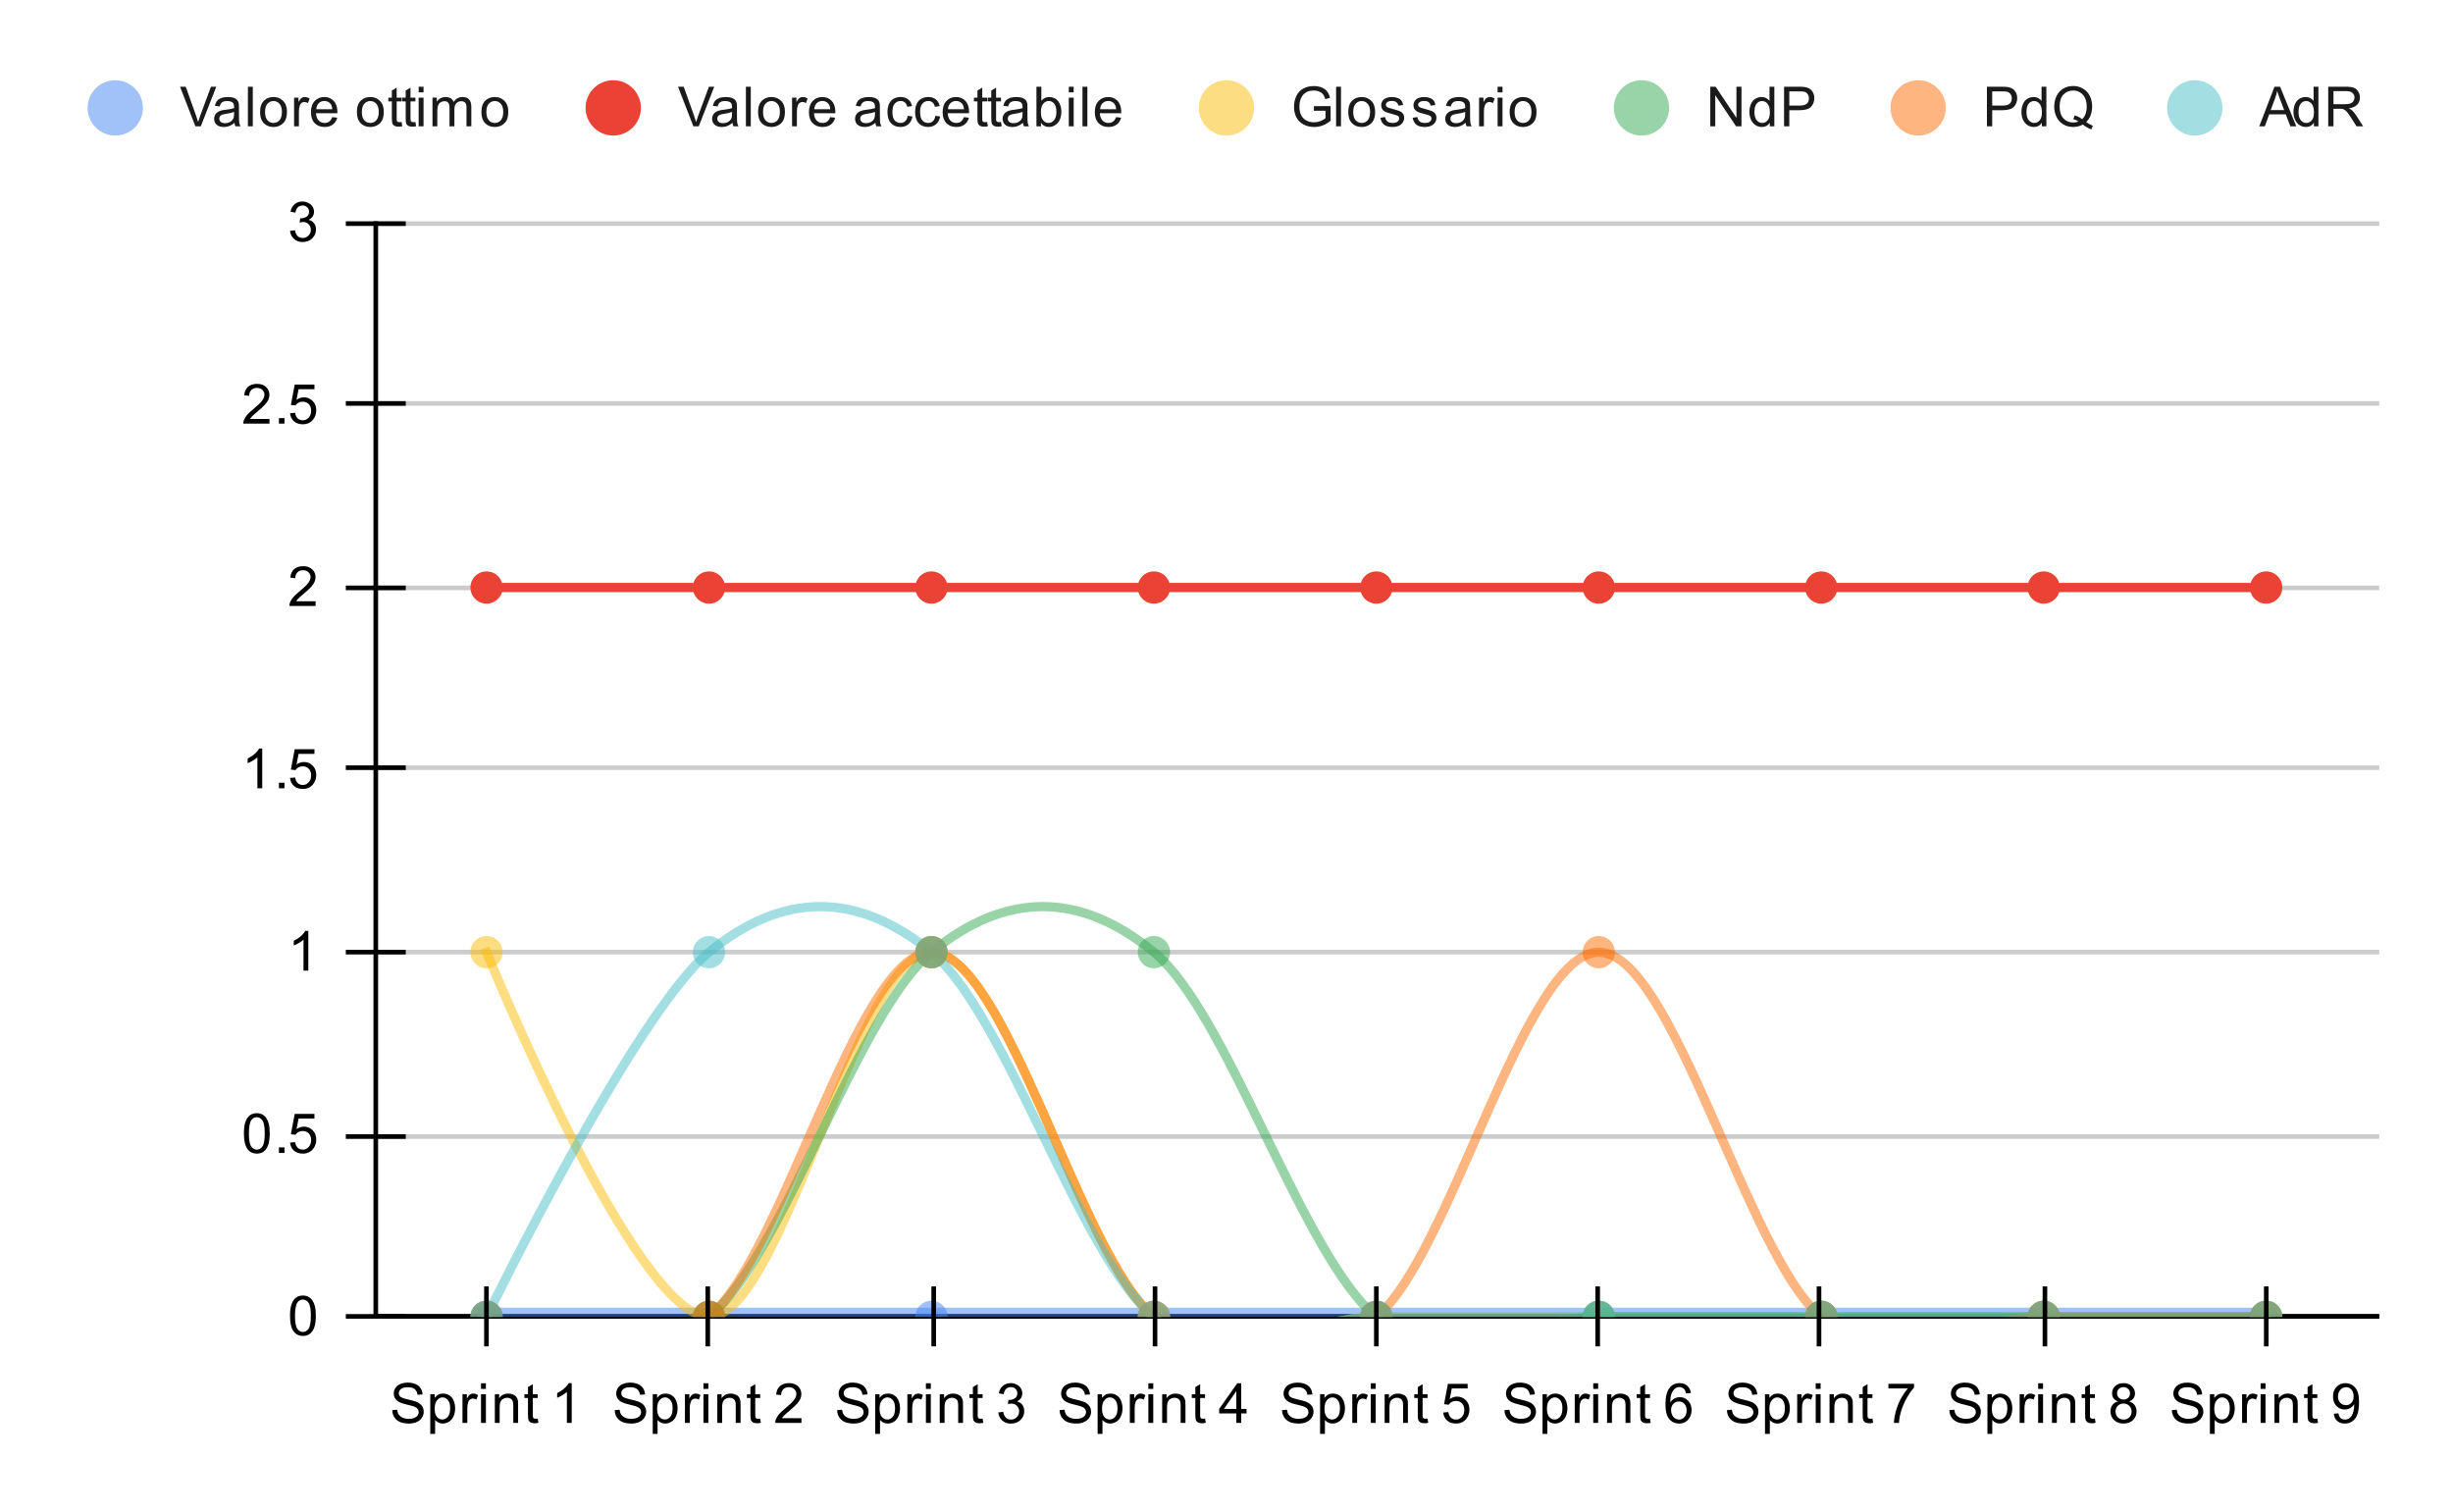 <svg version="1.1" viewBox="0.0 0.0 532.0 328.0" fill="none" stroke="none" stroke-linecap="square" stroke-miterlimit="10" width="532" height="328" xmlns:xlink="http://www.w3.org/1999/xlink" xmlns="http://www.w3.org/2000/svg"><path fill="#ffffff" d="M0 0L532.0 0L532.0 328.0L0 328.0L0 0Z" fill-rule="nonzero"/><path stroke="#333333" stroke-width="1.0" stroke-linecap="butt" d="M81.5 285.5L515.5 285.5" fill-rule="nonzero"/><path stroke="#cccccc" stroke-width="1.0" stroke-linecap="butt" d="M81.5 246.5L515.5 246.5" fill-rule="nonzero"/><path stroke="#cccccc" stroke-width="1.0" stroke-linecap="butt" d="M81.5 206.5L515.5 206.5" fill-rule="nonzero"/><path stroke="#cccccc" stroke-width="1.0" stroke-linecap="butt" d="M81.5 166.5L515.5 166.5" fill-rule="nonzero"/><path stroke="#cccccc" stroke-width="1.0" stroke-linecap="butt" d="M81.5 127.5L515.5 127.5" fill-rule="nonzero"/><path stroke="#cccccc" stroke-width="1.0" stroke-linecap="butt" d="M81.5 87.5L515.5 87.5" fill-rule="nonzero"/><path stroke="#cccccc" stroke-width="1.0" stroke-linecap="butt" d="M81.5 48.5L515.5 48.5" fill-rule="nonzero"/><path stroke="#000000" stroke-width="1.0" stroke-linecap="butt" d="M515.5 285.5L81.5 285.5" fill-rule="nonzero"/><path stroke="#000000" stroke-width="1.0" stroke-linecap="butt" d="M81.5 285.5L81.5 48.5" fill-rule="nonzero"/><clipPath id="id_0"><path d="M81.4 48.333L515.6 48.333L515.6 285.6L81.4 285.6L81.4 48.333Z" clip-rule="nonzero"/></clipPath><path stroke="#4285f4" stroke-width="4.0" stroke-linecap="butt" stroke-opacity="0.502" clip-path="url(#id_0)" d="M105.522 285.6C105.522 285.6 137.685 285.6 153.767 285.6C169.848 285.6 185.93 285.6 202.011 285.6C218.093 285.6 234.174 285.6 250.256 285.6C266.337 285.6 282.419 285.6 298.5 285.6C314.581 285.6 330.663 285.6 346.744 285.6C362.826 285.6 378.907 285.6 394.989 285.6C411.07 285.6 427.152 285.6 443.233 285.6C459.315 285.6 491.478 285.6 491.478 285.6" fill-rule="nonzero"/><path stroke="#ea4335" stroke-width="2.0" stroke-linecap="butt" clip-path="url(#id_0)" d="M105.522 127.422C105.522 127.422 137.685 127.422 153.767 127.422C169.848 127.422 185.93 127.422 202.011 127.422C218.093 127.422 234.174 127.422 250.256 127.422C266.337 127.422 282.419 127.422 298.5 127.422C314.581 127.422 330.663 127.422 346.744 127.422C362.826 127.422 378.907 127.422 394.989 127.422C411.07 127.422 427.152 127.422 443.233 127.422C459.315 127.422 491.478 127.422 491.478 127.422" fill-rule="nonzero"/><path stroke="#fbbc04" stroke-width="2.0" stroke-linecap="butt" stroke-opacity="0.502" clip-path="url(#id_0)" d="M105.522 206.511C105.522 206.511 137.685 285.6 153.767 285.6C169.848 285.6 185.93 206.511 202.011 206.511C218.093 206.511 234.174 272.419 250.256 285.6C266.337 298.781 282.419 285.6 298.5 285.6C314.581 285.6 330.663 285.6 346.744 285.6C362.826 285.6 378.907 285.6 394.989 285.6C411.07 285.6 427.152 285.6 443.233 285.6C459.315 285.6 491.478 285.6 491.478 285.6" fill-rule="nonzero"/><path stroke="#34a853" stroke-width="2.0" stroke-linecap="butt" stroke-opacity="0.502" clip-path="url(#id_0)" d="M105.522 285.6C105.522 285.6 137.685 298.781 153.767 285.6C169.848 272.419 185.93 219.693 202.011 206.511C218.093 193.33 234.174 193.33 250.256 206.511C266.337 219.693 282.419 272.419 298.5 285.6C314.581 298.781 330.663 285.6 346.744 285.6C362.826 285.6 378.907 285.6 394.989 285.6C411.07 285.6 427.152 285.6 443.233 285.6C459.315 285.6 491.478 285.6 491.478 285.6" fill-rule="nonzero"/><path stroke="#ff6d01" stroke-width="2.0" stroke-linecap="butt" stroke-opacity="0.502" clip-path="url(#id_0)" d="M105.522 285.6C105.522 285.6 137.685 298.781 153.767 285.6C169.848 272.419 185.93 206.511 202.011 206.511C218.093 206.511 234.174 272.419 250.256 285.6C266.337 298.781 282.419 298.781 298.5 285.6C314.581 272.419 330.663 206.511 346.744 206.511C362.826 206.511 378.907 272.419 394.989 285.6C411.07 298.781 427.152 285.6 443.233 285.6C459.315 285.6 491.478 285.6 491.478 285.6" fill-rule="nonzero"/><path stroke="#46bdc6" stroke-width="2.0" stroke-linecap="butt" stroke-opacity="0.502" clip-path="url(#id_0)" d="M105.522 285.6C105.522 285.6 137.685 219.693 153.767 206.511C169.848 193.33 185.93 193.33 202.011 206.511C218.093 219.693 234.174 272.419 250.256 285.6C266.337 298.781 282.419 285.6 298.5 285.6C314.581 285.6 330.663 285.6 346.744 285.6C362.826 285.6 378.907 285.6 394.989 285.6C411.07 285.6 427.152 285.6 443.233 285.6C459.315 285.6 491.478 285.6 491.478 285.6" fill-rule="nonzero"/><path fill="#4285f4" fill-opacity="0.502" clip-path="url(#id_0)" d="M109.022 285.6C109.022 287.533 107.455 289.1 105.522 289.1C103.589 289.1 102.022 287.533 102.022 285.6C102.022 283.667 103.589 282.1 105.522 282.1C107.455 282.1 109.022 283.667 109.022 285.6Z" fill-rule="nonzero"/><path fill="#4285f4" fill-opacity="0.502" clip-path="url(#id_0)" d="M157.267 285.6C157.267 287.533 155.7 289.1 153.767 289.1C151.834 289.1 150.267 287.533 150.267 285.6C150.267 283.667 151.834 282.1 153.767 282.1C155.7 282.1 157.267 283.667 157.267 285.6Z" fill-rule="nonzero"/><path fill="#4285f4" fill-opacity="0.502" clip-path="url(#id_0)" d="M205.511 285.6C205.511 287.533 203.944 289.1 202.011 289.1C200.078 289.1 198.511 287.533 198.511 285.6C198.511 283.667 200.078 282.1 202.011 282.1C203.944 282.1 205.511 283.667 205.511 285.6Z" fill-rule="nonzero"/><path fill="#4285f4" fill-opacity="0.502" clip-path="url(#id_0)" d="M253.756 285.6C253.756 287.533 252.189 289.1 250.256 289.1C248.323 289.1 246.756 287.533 246.756 285.6C246.756 283.667 248.323 282.1 250.256 282.1C252.189 282.1 253.756 283.667 253.756 285.6Z" fill-rule="nonzero"/><path fill="#4285f4" fill-opacity="0.502" clip-path="url(#id_0)" d="M302.0 285.6C302.0 287.533 300.433 289.1 298.5 289.1C296.567 289.1 295.0 287.533 295.0 285.6C295.0 283.667 296.567 282.1 298.5 282.1C300.433 282.1 302.0 283.667 302.0 285.6Z" fill-rule="nonzero"/><path fill="#4285f4" fill-opacity="0.502" clip-path="url(#id_0)" d="M350.244 285.6C350.244 287.533 348.677 289.1 346.744 289.1C344.811 289.1 343.244 287.533 343.244 285.6C343.244 283.667 344.811 282.1 346.744 282.1C348.677 282.1 350.244 283.667 350.244 285.6Z" fill-rule="nonzero"/><path fill="#4285f4" fill-opacity="0.502" clip-path="url(#id_0)" d="M398.489 285.6C398.489 287.533 396.922 289.1 394.989 289.1C393.056 289.1 391.489 287.533 391.489 285.6C391.489 283.667 393.056 282.1 394.989 282.1C396.922 282.1 398.489 283.667 398.489 285.6Z" fill-rule="nonzero"/><path fill="#4285f4" fill-opacity="0.502" clip-path="url(#id_0)" d="M446.733 285.6C446.733 287.533 445.166 289.1 443.233 289.1C441.3 289.1 439.733 287.533 439.733 285.6C439.733 283.667 441.3 282.1 443.233 282.1C445.166 282.1 446.733 283.667 446.733 285.6Z" fill-rule="nonzero"/><path fill="#4285f4" fill-opacity="0.502" clip-path="url(#id_0)" d="M494.978 285.6C494.978 287.533 493.411 289.1 491.478 289.1C489.545 289.1 487.978 287.533 487.978 285.6C487.978 283.667 489.545 282.1 491.478 282.1C493.411 282.1 494.978 283.667 494.978 285.6Z" fill-rule="nonzero"/><path fill="#ea4335" clip-path="url(#id_0)" d="M109.022 127.422C109.022 129.355 107.455 130.922 105.522 130.922C103.589 130.922 102.022 129.355 102.022 127.422C102.022 125.489 103.589 123.922 105.522 123.922C107.455 123.922 109.022 125.489 109.022 127.422Z" fill-rule="nonzero"/><path fill="#ea4335" clip-path="url(#id_0)" d="M157.267 127.422C157.267 129.355 155.7 130.922 153.767 130.922C151.834 130.922 150.267 129.355 150.267 127.422C150.267 125.489 151.834 123.922 153.767 123.922C155.7 123.922 157.267 125.489 157.267 127.422Z" fill-rule="nonzero"/><path fill="#ea4335" clip-path="url(#id_0)" d="M205.511 127.422C205.511 129.355 203.944 130.922 202.011 130.922C200.078 130.922 198.511 129.355 198.511 127.422C198.511 125.489 200.078 123.922 202.011 123.922C203.944 123.922 205.511 125.489 205.511 127.422Z" fill-rule="nonzero"/><path fill="#ea4335" clip-path="url(#id_0)" d="M253.756 127.422C253.756 129.355 252.189 130.922 250.256 130.922C248.323 130.922 246.756 129.355 246.756 127.422C246.756 125.489 248.323 123.922 250.256 123.922C252.189 123.922 253.756 125.489 253.756 127.422Z" fill-rule="nonzero"/><path fill="#ea4335" clip-path="url(#id_0)" d="M302.0 127.422C302.0 129.355 300.433 130.922 298.5 130.922C296.567 130.922 295.0 129.355 295.0 127.422C295.0 125.489 296.567 123.922 298.5 123.922C300.433 123.922 302.0 125.489 302.0 127.422Z" fill-rule="nonzero"/><path fill="#ea4335" clip-path="url(#id_0)" d="M350.244 127.422C350.244 129.355 348.677 130.922 346.744 130.922C344.811 130.922 343.244 129.355 343.244 127.422C343.244 125.489 344.811 123.922 346.744 123.922C348.677 123.922 350.244 125.489 350.244 127.422Z" fill-rule="nonzero"/><path fill="#ea4335" clip-path="url(#id_0)" d="M398.489 127.422C398.489 129.355 396.922 130.922 394.989 130.922C393.056 130.922 391.489 129.355 391.489 127.422C391.489 125.489 393.056 123.922 394.989 123.922C396.922 123.922 398.489 125.489 398.489 127.422Z" fill-rule="nonzero"/><path fill="#ea4335" clip-path="url(#id_0)" d="M446.733 127.422C446.733 129.355 445.166 130.922 443.233 130.922C441.3 130.922 439.733 129.355 439.733 127.422C439.733 125.489 441.3 123.922 443.233 123.922C445.166 123.922 446.733 125.489 446.733 127.422Z" fill-rule="nonzero"/><path fill="#ea4335" clip-path="url(#id_0)" d="M494.978 127.422C494.978 129.355 493.411 130.922 491.478 130.922C489.545 130.922 487.978 129.355 487.978 127.422C487.978 125.489 489.545 123.922 491.478 123.922C493.411 123.922 494.978 125.489 494.978 127.422Z" fill-rule="nonzero"/><path fill="#fbbc04" fill-opacity="0.502" clip-path="url(#id_0)" d="M109.022 206.511C109.022 208.444 107.455 210.011 105.522 210.011C103.589 210.011 102.022 208.444 102.022 206.511C102.022 204.578 103.589 203.011 105.522 203.011C107.455 203.011 109.022 204.578 109.022 206.511Z" fill-rule="nonzero"/><path fill="#fbbc04" fill-opacity="0.502" clip-path="url(#id_0)" d="M157.267 285.6C157.267 287.533 155.7 289.1 153.767 289.1C151.834 289.1 150.267 287.533 150.267 285.6C150.267 283.667 151.834 282.1 153.767 282.1C155.7 282.1 157.267 283.667 157.267 285.6Z" fill-rule="nonzero"/><path fill="#fbbc04" fill-opacity="0.502" clip-path="url(#id_0)" d="M205.511 206.511C205.511 208.444 203.944 210.011 202.011 210.011C200.078 210.011 198.511 208.444 198.511 206.511C198.511 204.578 200.078 203.011 202.011 203.011C203.944 203.011 205.511 204.578 205.511 206.511Z" fill-rule="nonzero"/><path fill="#fbbc04" fill-opacity="0.502" clip-path="url(#id_0)" d="M253.756 285.6C253.756 287.533 252.189 289.1 250.256 289.1C248.323 289.1 246.756 287.533 246.756 285.6C246.756 283.667 248.323 282.1 250.256 282.1C252.189 282.1 253.756 283.667 253.756 285.6Z" fill-rule="nonzero"/><path fill="#fbbc04" fill-opacity="0.502" clip-path="url(#id_0)" d="M302.0 285.6C302.0 287.533 300.433 289.1 298.5 289.1C296.567 289.1 295.0 287.533 295.0 285.6C295.0 283.667 296.567 282.1 298.5 282.1C300.433 282.1 302.0 283.667 302.0 285.6Z" fill-rule="nonzero"/><path fill="#fbbc04" fill-opacity="0.502" clip-path="url(#id_0)" d="M350.244 285.6C350.244 287.533 348.677 289.1 346.744 289.1C344.811 289.1 343.244 287.533 343.244 285.6C343.244 283.667 344.811 282.1 346.744 282.1C348.677 282.1 350.244 283.667 350.244 285.6Z" fill-rule="nonzero"/><path fill="#fbbc04" fill-opacity="0.502" clip-path="url(#id_0)" d="M398.489 285.6C398.489 287.533 396.922 289.1 394.989 289.1C393.056 289.1 391.489 287.533 391.489 285.6C391.489 283.667 393.056 282.1 394.989 282.1C396.922 282.1 398.489 283.667 398.489 285.6Z" fill-rule="nonzero"/><path fill="#fbbc04" fill-opacity="0.502" clip-path="url(#id_0)" d="M446.733 285.6C446.733 287.533 445.166 289.1 443.233 289.1C441.3 289.1 439.733 287.533 439.733 285.6C439.733 283.667 441.3 282.1 443.233 282.1C445.166 282.1 446.733 283.667 446.733 285.6Z" fill-rule="nonzero"/><path fill="#fbbc04" fill-opacity="0.502" clip-path="url(#id_0)" d="M494.978 285.6C494.978 287.533 493.411 289.1 491.478 289.1C489.545 289.1 487.978 287.533 487.978 285.6C487.978 283.667 489.545 282.1 491.478 282.1C493.411 282.1 494.978 283.667 494.978 285.6Z" fill-rule="nonzero"/><path fill="#34a853" fill-opacity="0.502" clip-path="url(#id_0)" d="M109.022 285.6C109.022 287.533 107.455 289.1 105.522 289.1C103.589 289.1 102.022 287.533 102.022 285.6C102.022 283.667 103.589 282.1 105.522 282.1C107.455 282.1 109.022 283.667 109.022 285.6Z" fill-rule="nonzero"/><path fill="#34a853" fill-opacity="0.502" clip-path="url(#id_0)" d="M157.267 285.6C157.267 287.533 155.7 289.1 153.767 289.1C151.834 289.1 150.267 287.533 150.267 285.6C150.267 283.667 151.834 282.1 153.767 282.1C155.7 282.1 157.267 283.667 157.267 285.6Z" fill-rule="nonzero"/><path fill="#34a853" fill-opacity="0.502" clip-path="url(#id_0)" d="M205.511 206.511C205.511 208.444 203.944 210.011 202.011 210.011C200.078 210.011 198.511 208.444 198.511 206.511C198.511 204.578 200.078 203.011 202.011 203.011C203.944 203.011 205.511 204.578 205.511 206.511Z" fill-rule="nonzero"/><path fill="#34a853" fill-opacity="0.502" clip-path="url(#id_0)" d="M253.756 206.511C253.756 208.444 252.189 210.011 250.256 210.011C248.323 210.011 246.756 208.444 246.756 206.511C246.756 204.578 248.323 203.011 250.256 203.011C252.189 203.011 253.756 204.578 253.756 206.511Z" fill-rule="nonzero"/><path fill="#34a853" fill-opacity="0.502" clip-path="url(#id_0)" d="M302.0 285.6C302.0 287.533 300.433 289.1 298.5 289.1C296.567 289.1 295.0 287.533 295.0 285.6C295.0 283.667 296.567 282.1 298.5 282.1C300.433 282.1 302.0 283.667 302.0 285.6Z" fill-rule="nonzero"/><path fill="#34a853" fill-opacity="0.502" clip-path="url(#id_0)" d="M350.244 285.6C350.244 287.533 348.677 289.1 346.744 289.1C344.811 289.1 343.244 287.533 343.244 285.6C343.244 283.667 344.811 282.1 346.744 282.1C348.677 282.1 350.244 283.667 350.244 285.6Z" fill-rule="nonzero"/><path fill="#34a853" fill-opacity="0.502" clip-path="url(#id_0)" d="M398.489 285.6C398.489 287.533 396.922 289.1 394.989 289.1C393.056 289.1 391.489 287.533 391.489 285.6C391.489 283.667 393.056 282.1 394.989 282.1C396.922 282.1 398.489 283.667 398.489 285.6Z" fill-rule="nonzero"/><path fill="#34a853" fill-opacity="0.502" clip-path="url(#id_0)" d="M446.733 285.6C446.733 287.533 445.166 289.1 443.233 289.1C441.3 289.1 439.733 287.533 439.733 285.6C439.733 283.667 441.3 282.1 443.233 282.1C445.166 282.1 446.733 283.667 446.733 285.6Z" fill-rule="nonzero"/><path fill="#34a853" fill-opacity="0.502" clip-path="url(#id_0)" d="M494.978 285.6C494.978 287.533 493.411 289.1 491.478 289.1C489.545 289.1 487.978 287.533 487.978 285.6C487.978 283.667 489.545 282.1 491.478 282.1C493.411 282.1 494.978 283.667 494.978 285.6Z" fill-rule="nonzero"/><path fill="#ff6d01" fill-opacity="0.502" clip-path="url(#id_0)" d="M109.022 285.6C109.022 287.533 107.455 289.1 105.522 289.1C103.589 289.1 102.022 287.533 102.022 285.6C102.022 283.667 103.589 282.1 105.522 282.1C107.455 282.1 109.022 283.667 109.022 285.6Z" fill-rule="nonzero"/><path fill="#ff6d01" fill-opacity="0.502" clip-path="url(#id_0)" d="M157.267 285.6C157.267 287.533 155.7 289.1 153.767 289.1C151.834 289.1 150.267 287.533 150.267 285.6C150.267 283.667 151.834 282.1 153.767 282.1C155.7 282.1 157.267 283.667 157.267 285.6Z" fill-rule="nonzero"/><path fill="#ff6d01" fill-opacity="0.502" clip-path="url(#id_0)" d="M205.511 206.511C205.511 208.444 203.944 210.011 202.011 210.011C200.078 210.011 198.511 208.444 198.511 206.511C198.511 204.578 200.078 203.011 202.011 203.011C203.944 203.011 205.511 204.578 205.511 206.511Z" fill-rule="nonzero"/><path fill="#ff6d01" fill-opacity="0.502" clip-path="url(#id_0)" d="M253.756 285.6C253.756 287.533 252.189 289.1 250.256 289.1C248.323 289.1 246.756 287.533 246.756 285.6C246.756 283.667 248.323 282.1 250.256 282.1C252.189 282.1 253.756 283.667 253.756 285.6Z" fill-rule="nonzero"/><path fill="#ff6d01" fill-opacity="0.502" clip-path="url(#id_0)" d="M302.0 285.6C302.0 287.533 300.433 289.1 298.5 289.1C296.567 289.1 295.0 287.533 295.0 285.6C295.0 283.667 296.567 282.1 298.5 282.1C300.433 282.1 302.0 283.667 302.0 285.6Z" fill-rule="nonzero"/><path fill="#ff6d01" fill-opacity="0.502" clip-path="url(#id_0)" d="M350.244 206.511C350.244 208.444 348.677 210.011 346.744 210.011C344.811 210.011 343.244 208.444 343.244 206.511C343.244 204.578 344.811 203.011 346.744 203.011C348.677 203.011 350.244 204.578 350.244 206.511Z" fill-rule="nonzero"/><path fill="#ff6d01" fill-opacity="0.502" clip-path="url(#id_0)" d="M398.489 285.6C398.489 287.533 396.922 289.1 394.989 289.1C393.056 289.1 391.489 287.533 391.489 285.6C391.489 283.667 393.056 282.1 394.989 282.1C396.922 282.1 398.489 283.667 398.489 285.6Z" fill-rule="nonzero"/><path fill="#ff6d01" fill-opacity="0.502" clip-path="url(#id_0)" d="M446.733 285.6C446.733 287.533 445.166 289.1 443.233 289.1C441.3 289.1 439.733 287.533 439.733 285.6C439.733 283.667 441.3 282.1 443.233 282.1C445.166 282.1 446.733 283.667 446.733 285.6Z" fill-rule="nonzero"/><path fill="#ff6d01" fill-opacity="0.502" clip-path="url(#id_0)" d="M494.978 285.6C494.978 287.533 493.411 289.1 491.478 289.1C489.545 289.1 487.978 287.533 487.978 285.6C487.978 283.667 489.545 282.1 491.478 282.1C493.411 282.1 494.978 283.667 494.978 285.6Z" fill-rule="nonzero"/><path fill="#46bdc6" fill-opacity="0.502" clip-path="url(#id_0)" d="M109.022 285.6C109.022 287.533 107.455 289.1 105.522 289.1C103.589 289.1 102.022 287.533 102.022 285.6C102.022 283.667 103.589 282.1 105.522 282.1C107.455 282.1 109.022 283.667 109.022 285.6Z" fill-rule="nonzero"/><path fill="#46bdc6" fill-opacity="0.502" clip-path="url(#id_0)" d="M157.267 206.511C157.267 208.444 155.7 210.011 153.767 210.011C151.834 210.011 150.267 208.444 150.267 206.511C150.267 204.578 151.834 203.011 153.767 203.011C155.7 203.011 157.267 204.578 157.267 206.511Z" fill-rule="nonzero"/><path fill="#46bdc6" fill-opacity="0.502" clip-path="url(#id_0)" d="M205.511 206.511C205.511 208.444 203.944 210.011 202.011 210.011C200.078 210.011 198.511 208.444 198.511 206.511C198.511 204.578 200.078 203.011 202.011 203.011C203.944 203.011 205.511 204.578 205.511 206.511Z" fill-rule="nonzero"/><path fill="#46bdc6" fill-opacity="0.502" clip-path="url(#id_0)" d="M253.756 285.6C253.756 287.533 252.189 289.1 250.256 289.1C248.323 289.1 246.756 287.533 246.756 285.6C246.756 283.667 248.323 282.1 250.256 282.1C252.189 282.1 253.756 283.667 253.756 285.6Z" fill-rule="nonzero"/><path fill="#46bdc6" fill-opacity="0.502" clip-path="url(#id_0)" d="M302.0 285.6C302.0 287.533 300.433 289.1 298.5 289.1C296.567 289.1 295.0 287.533 295.0 285.6C295.0 283.667 296.567 282.1 298.5 282.1C300.433 282.1 302.0 283.667 302.0 285.6Z" fill-rule="nonzero"/><path fill="#46bdc6" fill-opacity="0.502" clip-path="url(#id_0)" d="M350.244 285.6C350.244 287.533 348.677 289.1 346.744 289.1C344.811 289.1 343.244 287.533 343.244 285.6C343.244 283.667 344.811 282.1 346.744 282.1C348.677 282.1 350.244 283.667 350.244 285.6Z" fill-rule="nonzero"/><path fill="#46bdc6" fill-opacity="0.502" clip-path="url(#id_0)" d="M398.489 285.6C398.489 287.533 396.922 289.1 394.989 289.1C393.056 289.1 391.489 287.533 391.489 285.6C391.489 283.667 393.056 282.1 394.989 282.1C396.922 282.1 398.489 283.667 398.489 285.6Z" fill-rule="nonzero"/><path fill="#46bdc6" fill-opacity="0.502" clip-path="url(#id_0)" d="M446.733 285.6C446.733 287.533 445.166 289.1 443.233 289.1C441.3 289.1 439.733 287.533 439.733 285.6C439.733 283.667 441.3 282.1 443.233 282.1C445.166 282.1 446.733 283.667 446.733 285.6Z" fill-rule="nonzero"/><path fill="#46bdc6" fill-opacity="0.502" clip-path="url(#id_0)" d="M494.978 285.6C494.978 287.533 493.411 289.1 491.478 289.1C489.545 289.1 487.978 287.533 487.978 285.6C487.978 283.667 489.545 282.1 491.478 282.1C493.411 282.1 494.978 283.667 494.978 285.6Z" fill-rule="nonzero"/><path stroke="#000000" stroke-width="1.0" stroke-linecap="butt" d="M105.5 291.5L105.5 279.5" fill-rule="nonzero"/><path stroke="#000000" stroke-width="1.0" stroke-linecap="butt" d="M153.5 291.5L153.5 279.5" fill-rule="nonzero"/><path stroke="#000000" stroke-width="1.0" stroke-linecap="butt" d="M202.5 291.5L202.5 279.5" fill-rule="nonzero"/><path stroke="#000000" stroke-width="1.0" stroke-linecap="butt" d="M250.5 291.5L250.5 279.5" fill-rule="nonzero"/><path stroke="#000000" stroke-width="1.0" stroke-linecap="butt" d="M298.5 291.5L298.5 279.5" fill-rule="nonzero"/><path stroke="#000000" stroke-width="1.0" stroke-linecap="butt" d="M346.5 291.5L346.5 279.5" fill-rule="nonzero"/><path stroke="#000000" stroke-width="1.0" stroke-linecap="butt" d="M394.5 291.5L394.5 279.5" fill-rule="nonzero"/><path stroke="#000000" stroke-width="1.0" stroke-linecap="butt" d="M443.5 291.5L443.5 279.5" fill-rule="nonzero"/><path stroke="#000000" stroke-width="1.0" stroke-linecap="butt" d="M491.5 291.5L491.5 279.5" fill-rule="nonzero"/><path stroke="#000000" stroke-width="1.0" stroke-linecap="butt" d="M75.5 285.5L87.5 285.5" fill-rule="nonzero"/><path stroke="#000000" stroke-width="1.0" stroke-linecap="butt" d="M75.5 246.5L87.5 246.5" fill-rule="nonzero"/><path stroke="#000000" stroke-width="1.0" stroke-linecap="butt" d="M75.5 206.5L87.5 206.5" fill-rule="nonzero"/><path stroke="#000000" stroke-width="1.0" stroke-linecap="butt" d="M75.5 166.5L87.5 166.5" fill-rule="nonzero"/><path stroke="#000000" stroke-width="1.0" stroke-linecap="butt" d="M75.5 127.5L87.5 127.5" fill-rule="nonzero"/><path stroke="#000000" stroke-width="1.0" stroke-linecap="butt" d="M75.5 87.5L87.5 87.5" fill-rule="nonzero"/><path stroke="#000000" stroke-width="1.0" stroke-linecap="butt" d="M75.5 48.5L87.5 48.5" fill-rule="nonzero"/><path fill="#000000" d="M62.9 285.366Q62.9 283.834 63.212 282.913Q63.525 281.975 64.134 281.475Q64.759 280.975 65.697 280.975Q66.384 280.975 66.9 281.256Q67.431 281.538 67.775 282.069Q68.119 282.584 68.306 283.334Q68.494 284.084 68.494 285.366Q68.494 286.881 68.181 287.803Q67.884 288.725 67.259 289.241Q66.65 289.741 65.697 289.741Q64.463 289.741 63.744 288.85Q62.9 287.788 62.9 285.366ZM63.978 285.366Q63.978 287.475 64.478 288.178Q64.978 288.881 65.697 288.881Q66.431 288.881 66.916 288.178Q67.416 287.475 67.416 285.366Q67.416 283.241 66.916 282.553Q66.431 281.85 65.681 281.85Q64.963 281.85 64.525 282.459Q63.978 283.241 63.978 285.366Z" fill-rule="nonzero"/><path fill="#000000" d="M52.9 245.821Q52.9 244.29 53.212 243.368Q53.525 242.431 54.134 241.931Q54.759 241.431 55.697 241.431Q56.384 241.431 56.9 241.712Q57.431 241.993 57.775 242.524Q58.119 243.04 58.306 243.79Q58.494 244.54 58.494 245.821Q58.494 247.337 58.181 248.259Q57.884 249.181 57.259 249.696Q56.65 250.196 55.697 250.196Q54.462 250.196 53.744 249.306Q52.9 248.243 52.9 245.821ZM53.978 245.821Q53.978 247.931 54.478 248.634Q54.978 249.337 55.697 249.337Q56.431 249.337 56.916 248.634Q57.416 247.931 57.416 245.821Q57.416 243.696 56.916 243.009Q56.431 242.306 55.681 242.306Q54.962 242.306 54.525 242.915Q53.978 243.696 53.978 245.821ZM60.494 250.056L60.494 248.852L61.697 248.852L61.697 250.056L60.494 250.056ZM62.9 247.806L64.009 247.712Q64.134 248.524 64.572 248.931Q65.025 249.337 65.666 249.337Q66.416 249.337 66.947 248.759Q67.478 248.181 67.478 247.243Q67.478 246.337 66.963 245.821Q66.463 245.29 65.634 245.29Q65.134 245.29 64.713 245.524Q64.306 245.759 64.072 246.118L63.087 245.993L63.916 241.587L68.197 241.587L68.197 242.587L64.759 242.587L64.306 244.899Q65.072 244.352 65.916 244.352Q67.041 244.352 67.806 245.134Q68.588 245.915 68.588 247.149Q68.588 248.306 67.916 249.165Q67.088 250.196 65.666 250.196Q64.494 250.196 63.744 249.54Q63.009 248.884 62.9 247.806Z" fill-rule="nonzero"/><path fill="#000000" d="M66.869 210.511L65.822 210.511L65.822 203.792Q65.431 204.152 64.806 204.527Q64.197 204.886 63.712 205.058L63.712 204.042Q64.588 203.62 65.244 203.042Q65.916 202.449 66.197 201.886L66.869 201.886L66.869 210.511Z" fill-rule="nonzero"/><path fill="#000000" d="M56.869 170.967L55.822 170.967L55.822 164.248Q55.431 164.607 54.806 164.982Q54.197 165.342 53.712 165.514L53.712 164.498Q54.587 164.076 55.244 163.498Q55.916 162.904 56.197 162.342L56.869 162.342L56.869 170.967ZM60.494 170.967L60.494 169.764L61.697 169.764L61.697 170.967L60.494 170.967ZM62.9 168.717L64.009 168.623Q64.134 169.435 64.572 169.842Q65.025 170.248 65.666 170.248Q66.416 170.248 66.947 169.67Q67.478 169.092 67.478 168.154Q67.478 167.248 66.963 166.732Q66.463 166.201 65.634 166.201Q65.134 166.201 64.713 166.435Q64.306 166.67 64.072 167.029L63.087 166.904L63.916 162.498L68.197 162.498L68.197 163.498L64.759 163.498L64.306 165.81Q65.072 165.264 65.916 165.264Q67.041 165.264 67.806 166.045Q68.588 166.826 68.588 168.06Q68.588 169.217 67.916 170.076Q67.088 171.107 65.666 171.107Q64.494 171.107 63.744 170.451Q63.009 169.795 62.9 168.717Z" fill-rule="nonzero"/><path fill="#000000" d="M68.447 130.407L68.447 131.422L62.759 131.422Q62.759 131.047 62.884 130.688Q63.103 130.11 63.572 129.547Q64.056 128.985 64.963 128.25Q66.369 127.094 66.853 126.422Q67.353 125.75 67.353 125.157Q67.353 124.532 66.9 124.11Q66.447 123.672 65.728 123.672Q64.963 123.672 64.509 124.125Q64.056 124.578 64.041 125.391L62.962 125.282Q63.072 124.063 63.791 123.438Q64.525 122.797 65.759 122.797Q66.994 122.797 67.713 123.485Q68.431 124.172 68.431 125.188Q68.431 125.703 68.213 126.203Q68.009 126.688 67.509 127.25Q67.025 127.797 65.9 128.75Q64.947 129.547 64.666 129.844Q64.4 130.125 64.228 130.407L68.447 130.407Z" fill-rule="nonzero"/><path fill="#000000" d="M58.447 90.862L58.447 91.878L52.759 91.878Q52.759 91.503 52.884 91.143Q53.103 90.565 53.572 90.003Q54.056 89.44 54.962 88.706Q56.369 87.55 56.853 86.878Q57.353 86.206 57.353 85.612Q57.353 84.987 56.9 84.565Q56.447 84.128 55.728 84.128Q54.962 84.128 54.509 84.581Q54.056 85.034 54.041 85.847L52.962 85.737Q53.072 84.518 53.791 83.893Q54.525 83.253 55.759 83.253Q56.994 83.253 57.712 83.94Q58.431 84.628 58.431 85.643Q58.431 86.159 58.212 86.659Q58.009 87.143 57.509 87.706Q57.025 88.253 55.9 89.206Q54.947 90.003 54.666 90.3Q54.4 90.581 54.228 90.862L58.447 90.862ZM60.494 91.878L60.494 90.675L61.697 90.675L61.697 91.878L60.494 91.878ZM62.9 89.628L64.009 89.534Q64.134 90.347 64.572 90.753Q65.025 91.159 65.666 91.159Q66.416 91.159 66.947 90.581Q67.478 90.003 67.478 89.065Q67.478 88.159 66.963 87.643Q66.463 87.112 65.634 87.112Q65.134 87.112 64.713 87.347Q64.306 87.581 64.072 87.94L63.087 87.815L63.916 83.409L68.197 83.409L68.197 84.409L64.759 84.409L64.306 86.722Q65.072 86.175 65.916 86.175Q67.041 86.175 67.806 86.956Q68.588 87.737 68.588 88.972Q68.588 90.128 67.916 90.987Q67.088 92.018 65.666 92.018Q64.494 92.018 63.744 91.362Q63.009 90.706 62.9 89.628Z" fill-rule="nonzero"/><path fill="#000000" d="M62.9 50.068L63.962 49.927Q64.134 50.818 64.572 51.224Q65.009 51.615 65.634 51.615Q66.384 51.615 66.9 51.099Q67.416 50.583 67.416 49.818Q67.416 49.099 66.931 48.63Q66.463 48.146 65.728 48.146Q65.431 48.146 64.978 48.271L65.103 47.333Q65.213 47.349 65.275 47.349Q65.947 47.349 66.478 47.005Q67.025 46.646 67.025 45.911Q67.025 45.333 66.634 44.958Q66.244 44.568 65.619 44.568Q65.009 44.568 64.588 44.958Q64.181 45.349 64.072 46.115L63.009 45.927Q63.197 44.88 63.884 44.302Q64.572 43.708 65.588 43.708Q66.291 43.708 66.884 44.021Q67.478 44.318 67.791 44.833Q68.103 45.349 68.103 45.943Q68.103 46.49 67.806 46.958Q67.509 47.411 66.931 47.677Q67.681 47.849 68.103 48.411Q68.525 48.958 68.525 49.802Q68.525 50.927 67.697 51.708Q66.884 52.49 65.634 52.49Q64.509 52.49 63.759 51.818Q63.009 51.13 62.9 50.068Z" fill-rule="nonzero"/><path fill="#000000" d="M85.069 305.834L86.132 305.741Q86.21 306.397 86.491 306.803Q86.772 307.209 87.35 307.475Q87.944 307.725 88.678 307.725Q89.319 307.725 89.819 307.538Q90.319 307.334 90.553 307.006Q90.803 306.663 90.803 306.272Q90.803 305.866 90.569 305.569Q90.335 305.256 89.803 305.053Q89.444 304.913 88.257 304.631Q87.085 304.35 86.616 304.1Q85.991 303.772 85.694 303.303Q85.397 302.819 85.397 302.225Q85.397 301.584 85.757 301.022Q86.132 300.444 86.835 300.163Q87.553 299.866 88.413 299.866Q89.366 299.866 90.1 300.178Q90.835 300.475 91.225 301.084Q91.616 301.678 91.647 302.428L90.553 302.506Q90.46 301.694 89.944 301.288Q89.444 300.866 88.46 300.866Q87.428 300.866 86.96 301.241Q86.491 301.616 86.491 302.147Q86.491 302.616 86.819 302.913Q87.147 303.209 88.522 303.522Q89.913 303.834 90.428 304.069Q91.178 304.428 91.538 304.959Q91.897 305.475 91.897 306.178Q91.897 306.866 91.507 307.475Q91.116 308.069 90.382 308.413Q89.647 308.741 88.725 308.741Q87.553 308.741 86.757 308.413Q85.975 308.069 85.522 307.381Q85.085 306.694 85.069 305.834ZM93.319 310.991L93.319 302.381L94.272 302.381L94.272 303.178Q94.616 302.709 95.038 302.475Q95.475 302.241 96.085 302.241Q96.882 302.241 97.491 302.647Q98.1 303.053 98.397 303.803Q98.71 304.553 98.71 305.444Q98.71 306.397 98.366 307.163Q98.038 307.928 97.382 308.334Q96.725 308.741 96.007 308.741Q95.475 308.741 95.053 308.522Q94.632 308.288 94.366 307.959L94.366 310.991L93.319 310.991ZM94.272 305.522Q94.272 306.725 94.757 307.303Q95.241 307.866 95.928 307.866Q96.632 307.866 97.132 307.272Q97.632 306.678 97.632 305.428Q97.632 304.241 97.147 303.663Q96.663 303.069 95.975 303.069Q95.303 303.069 94.788 303.694Q94.272 304.319 94.272 305.522ZM100.303 308.6L100.303 302.381L101.257 302.381L101.257 303.319Q101.616 302.663 101.913 302.459Q102.225 302.241 102.6 302.241Q103.132 302.241 103.678 302.569L103.319 303.553Q102.928 303.319 102.553 303.319Q102.194 303.319 101.913 303.538Q101.647 303.741 101.538 304.116Q101.35 304.678 101.35 305.334L101.35 308.6L100.303 308.6ZM104.319 301.225L104.319 300.006L105.382 300.006L105.382 301.225L104.319 301.225ZM104.319 308.6L104.319 302.381L105.382 302.381L105.382 308.6L104.319 308.6ZM107.319 308.6L107.319 302.381L108.257 302.381L108.257 303.256Q108.944 302.241 110.241 302.241Q110.803 302.241 111.272 302.444Q111.757 302.647 111.991 302.975Q112.225 303.303 112.319 303.741Q112.366 304.038 112.366 304.772L112.366 308.6L111.319 308.6L111.319 304.819Q111.319 304.163 111.194 303.85Q111.069 303.538 110.757 303.35Q110.444 303.147 110.022 303.147Q109.35 303.147 108.85 303.584Q108.366 304.006 108.366 305.194L108.366 308.6L107.319 308.6ZM116.616 307.663L116.772 308.584Q116.319 308.678 115.975 308.678Q115.397 308.678 115.085 308.506Q114.772 308.319 114.632 308.022Q114.507 307.725 114.507 306.772L114.507 303.194L113.741 303.194L113.741 302.381L114.507 302.381L114.507 300.834L115.553 300.209L115.553 302.381L116.616 302.381L116.616 303.194L115.553 303.194L115.553 306.834Q115.553 307.288 115.6 307.413Q115.663 307.538 115.788 307.616Q115.913 307.694 116.147 307.694Q116.335 307.694 116.616 307.663ZM123.991 308.6L122.944 308.6L122.944 301.881Q122.553 302.241 121.928 302.616Q121.319 302.975 120.835 303.147L120.835 302.131Q121.71 301.709 122.366 301.131Q123.038 300.538 123.319 299.975L123.991 299.975L123.991 308.6Z" fill-rule="nonzero"/><path fill="#000000" d="M133.314 305.834L134.376 305.741Q134.454 306.397 134.735 306.803Q135.017 307.209 135.595 307.475Q136.189 307.725 136.923 307.725Q137.564 307.725 138.064 307.538Q138.564 307.334 138.798 307.006Q139.048 306.663 139.048 306.272Q139.048 305.866 138.814 305.569Q138.579 305.256 138.048 305.053Q137.689 304.913 136.501 304.631Q135.329 304.35 134.86 304.1Q134.235 303.772 133.939 303.303Q133.642 302.819 133.642 302.225Q133.642 301.584 134.001 301.022Q134.376 300.444 135.079 300.163Q135.798 299.866 136.657 299.866Q137.61 299.866 138.345 300.178Q139.079 300.475 139.47 301.084Q139.86 301.678 139.892 302.428L138.798 302.506Q138.704 301.694 138.189 301.288Q137.689 300.866 136.704 300.866Q135.673 300.866 135.204 301.241Q134.735 301.616 134.735 302.147Q134.735 302.616 135.064 302.913Q135.392 303.209 136.767 303.522Q138.157 303.834 138.673 304.069Q139.423 304.428 139.782 304.959Q140.142 305.475 140.142 306.178Q140.142 306.866 139.751 307.475Q139.36 308.069 138.626 308.413Q137.892 308.741 136.97 308.741Q135.798 308.741 135.001 308.413Q134.22 308.069 133.767 307.381Q133.329 306.694 133.314 305.834ZM141.564 310.991L141.564 302.381L142.517 302.381L142.517 303.178Q142.86 302.709 143.282 302.475Q143.72 302.241 144.329 302.241Q145.126 302.241 145.735 302.647Q146.345 303.053 146.642 303.803Q146.954 304.553 146.954 305.444Q146.954 306.397 146.61 307.163Q146.282 307.928 145.626 308.334Q144.97 308.741 144.251 308.741Q143.72 308.741 143.298 308.522Q142.876 308.288 142.61 307.959L142.61 310.991L141.564 310.991ZM142.517 305.522Q142.517 306.725 143.001 307.303Q143.485 307.866 144.173 307.866Q144.876 307.866 145.376 307.272Q145.876 306.678 145.876 305.428Q145.876 304.241 145.392 303.663Q144.907 303.069 144.22 303.069Q143.548 303.069 143.032 303.694Q142.517 304.319 142.517 305.522ZM148.548 308.6L148.548 302.381L149.501 302.381L149.501 303.319Q149.86 302.663 150.157 302.459Q150.47 302.241 150.845 302.241Q151.376 302.241 151.923 302.569L151.564 303.553Q151.173 303.319 150.798 303.319Q150.439 303.319 150.157 303.538Q149.892 303.741 149.782 304.116Q149.595 304.678 149.595 305.334L149.595 308.6L148.548 308.6ZM152.564 301.225L152.564 300.006L153.626 300.006L153.626 301.225L152.564 301.225ZM152.564 308.6L152.564 302.381L153.626 302.381L153.626 308.6L152.564 308.6ZM155.564 308.6L155.564 302.381L156.501 302.381L156.501 303.256Q157.189 302.241 158.485 302.241Q159.048 302.241 159.517 302.444Q160.001 302.647 160.235 302.975Q160.47 303.303 160.564 303.741Q160.61 304.038 160.61 304.772L160.61 308.6L159.564 308.6L159.564 304.819Q159.564 304.163 159.439 303.85Q159.314 303.538 159.001 303.35Q158.689 303.147 158.267 303.147Q157.595 303.147 157.095 303.584Q156.61 304.006 156.61 305.194L156.61 308.6L155.564 308.6ZM164.86 307.663L165.017 308.584Q164.564 308.678 164.22 308.678Q163.642 308.678 163.329 308.506Q163.017 308.319 162.876 308.022Q162.751 307.725 162.751 306.772L162.751 303.194L161.985 303.194L161.985 302.381L162.751 302.381L162.751 300.834L163.798 300.209L163.798 302.381L164.86 302.381L164.86 303.194L163.798 303.194L163.798 306.834Q163.798 307.288 163.845 307.413Q163.907 307.538 164.032 307.616Q164.157 307.694 164.392 307.694Q164.579 307.694 164.86 307.663ZM173.814 307.584L173.814 308.6L168.126 308.6Q168.126 308.225 168.251 307.866Q168.47 307.288 168.939 306.725Q169.423 306.163 170.329 305.428Q171.735 304.272 172.22 303.6Q172.72 302.928 172.72 302.334Q172.72 301.709 172.267 301.288Q171.814 300.85 171.095 300.85Q170.329 300.85 169.876 301.303Q169.423 301.756 169.407 302.569L168.329 302.459Q168.439 301.241 169.157 300.616Q169.892 299.975 171.126 299.975Q172.36 299.975 173.079 300.663Q173.798 301.35 173.798 302.366Q173.798 302.881 173.579 303.381Q173.376 303.866 172.876 304.428Q172.392 304.975 171.267 305.928Q170.314 306.725 170.032 307.022Q169.767 307.303 169.595 307.584L173.814 307.584Z" fill-rule="nonzero"/><path fill="#000000" d="M181.558 305.834L182.62 305.741Q182.699 306.397 182.98 306.803Q183.261 307.209 183.839 307.475Q184.433 307.725 185.167 307.725Q185.808 307.725 186.308 307.538Q186.808 307.334 187.042 307.006Q187.292 306.663 187.292 306.272Q187.292 305.866 187.058 305.569Q186.824 305.256 186.292 305.053Q185.933 304.913 184.745 304.631Q183.574 304.35 183.105 304.1Q182.48 303.772 182.183 303.303Q181.886 302.819 181.886 302.225Q181.886 301.584 182.245 301.022Q182.62 300.444 183.324 300.163Q184.042 299.866 184.902 299.866Q185.855 299.866 186.589 300.178Q187.324 300.475 187.714 301.084Q188.105 301.678 188.136 302.428L187.042 302.506Q186.949 301.694 186.433 301.288Q185.933 300.866 184.949 300.866Q183.917 300.866 183.449 301.241Q182.98 301.616 182.98 302.147Q182.98 302.616 183.308 302.913Q183.636 303.209 185.011 303.522Q186.402 303.834 186.917 304.069Q187.667 304.428 188.027 304.959Q188.386 305.475 188.386 306.178Q188.386 306.866 187.995 307.475Q187.605 308.069 186.87 308.413Q186.136 308.741 185.214 308.741Q184.042 308.741 183.245 308.413Q182.464 308.069 182.011 307.381Q181.574 306.694 181.558 305.834ZM189.808 310.991L189.808 302.381L190.761 302.381L190.761 303.178Q191.105 302.709 191.527 302.475Q191.964 302.241 192.574 302.241Q193.37 302.241 193.98 302.647Q194.589 303.053 194.886 303.803Q195.199 304.553 195.199 305.444Q195.199 306.397 194.855 307.163Q194.527 307.928 193.87 308.334Q193.214 308.741 192.495 308.741Q191.964 308.741 191.542 308.522Q191.12 308.288 190.855 307.959L190.855 310.991L189.808 310.991ZM190.761 305.522Q190.761 306.725 191.245 307.303Q191.73 307.866 192.417 307.866Q193.12 307.866 193.62 307.272Q194.12 306.678 194.12 305.428Q194.12 304.241 193.636 303.663Q193.152 303.069 192.464 303.069Q191.792 303.069 191.277 303.694Q190.761 304.319 190.761 305.522ZM196.792 308.6L196.792 302.381L197.745 302.381L197.745 303.319Q198.105 302.663 198.402 302.459Q198.714 302.241 199.089 302.241Q199.62 302.241 200.167 302.569L199.808 303.553Q199.417 303.319 199.042 303.319Q198.683 303.319 198.402 303.538Q198.136 303.741 198.027 304.116Q197.839 304.678 197.839 305.334L197.839 308.6L196.792 308.6ZM200.808 301.225L200.808 300.006L201.87 300.006L201.87 301.225L200.808 301.225ZM200.808 308.6L200.808 302.381L201.87 302.381L201.87 308.6L200.808 308.6ZM203.808 308.6L203.808 302.381L204.745 302.381L204.745 303.256Q205.433 302.241 206.73 302.241Q207.292 302.241 207.761 302.444Q208.245 302.647 208.48 302.975Q208.714 303.303 208.808 303.741Q208.855 304.038 208.855 304.772L208.855 308.6L207.808 308.6L207.808 304.819Q207.808 304.163 207.683 303.85Q207.558 303.538 207.245 303.35Q206.933 303.147 206.511 303.147Q205.839 303.147 205.339 303.584Q204.855 304.006 204.855 305.194L204.855 308.6L203.808 308.6ZM213.105 307.663L213.261 308.584Q212.808 308.678 212.464 308.678Q211.886 308.678 211.574 308.506Q211.261 308.319 211.12 308.022Q210.995 307.725 210.995 306.772L210.995 303.194L210.23 303.194L210.23 302.381L210.995 302.381L210.995 300.834L212.042 300.209L212.042 302.381L213.105 302.381L213.105 303.194L212.042 303.194L212.042 306.834Q212.042 307.288 212.089 307.413Q212.152 307.538 212.277 307.616Q212.402 307.694 212.636 307.694Q212.824 307.694 213.105 307.663ZM216.511 306.334L217.574 306.194Q217.745 307.084 218.183 307.491Q218.62 307.881 219.245 307.881Q219.995 307.881 220.511 307.366Q221.027 306.85 221.027 306.084Q221.027 305.366 220.542 304.897Q220.074 304.413 219.339 304.413Q219.042 304.413 218.589 304.538L218.714 303.6Q218.824 303.616 218.886 303.616Q219.558 303.616 220.089 303.272Q220.636 302.913 220.636 302.178Q220.636 301.6 220.245 301.225Q219.855 300.834 219.23 300.834Q218.62 300.834 218.199 301.225Q217.792 301.616 217.683 302.381L216.62 302.194Q216.808 301.147 217.495 300.569Q218.183 299.975 219.199 299.975Q219.902 299.975 220.495 300.288Q221.089 300.584 221.402 301.1Q221.714 301.616 221.714 302.209Q221.714 302.756 221.417 303.225Q221.12 303.678 220.542 303.944Q221.292 304.116 221.714 304.678Q222.136 305.225 222.136 306.069Q222.136 307.194 221.308 307.975Q220.495 308.756 219.245 308.756Q218.12 308.756 217.37 308.084Q216.62 307.397 216.511 306.334Z" fill-rule="nonzero"/><path fill="#000000" d="M229.802 305.834L230.865 305.741Q230.943 306.397 231.224 306.803Q231.506 307.209 232.084 307.475Q232.677 307.725 233.412 307.725Q234.052 307.725 234.552 307.538Q235.052 307.334 235.287 307.006Q235.537 306.663 235.537 306.272Q235.537 305.866 235.302 305.569Q235.068 305.256 234.537 305.053Q234.177 304.913 232.99 304.631Q231.818 304.35 231.349 304.1Q230.724 303.772 230.427 303.303Q230.131 302.819 230.131 302.225Q230.131 301.584 230.49 301.022Q230.865 300.444 231.568 300.163Q232.287 299.866 233.146 299.866Q234.099 299.866 234.834 300.178Q235.568 300.475 235.959 301.084Q236.349 301.678 236.381 302.428L235.287 302.506Q235.193 301.694 234.677 301.288Q234.177 300.866 233.193 300.866Q232.162 300.866 231.693 301.241Q231.224 301.616 231.224 302.147Q231.224 302.616 231.552 302.913Q231.881 303.209 233.256 303.522Q234.646 303.834 235.162 304.069Q235.912 304.428 236.271 304.959Q236.631 305.475 236.631 306.178Q236.631 306.866 236.24 307.475Q235.849 308.069 235.115 308.413Q234.381 308.741 233.459 308.741Q232.287 308.741 231.49 308.413Q230.709 308.069 230.256 307.381Q229.818 306.694 229.802 305.834ZM238.052 310.991L238.052 302.381L239.006 302.381L239.006 303.178Q239.349 302.709 239.771 302.475Q240.209 302.241 240.818 302.241Q241.615 302.241 242.224 302.647Q242.834 303.053 243.131 303.803Q243.443 304.553 243.443 305.444Q243.443 306.397 243.099 307.163Q242.771 307.928 242.115 308.334Q241.459 308.741 240.74 308.741Q240.209 308.741 239.787 308.522Q239.365 308.288 239.099 307.959L239.099 310.991L238.052 310.991ZM239.006 305.522Q239.006 306.725 239.49 307.303Q239.974 307.866 240.662 307.866Q241.365 307.866 241.865 307.272Q242.365 306.678 242.365 305.428Q242.365 304.241 241.881 303.663Q241.396 303.069 240.709 303.069Q240.037 303.069 239.521 303.694Q239.006 304.319 239.006 305.522ZM245.037 308.6L245.037 302.381L245.99 302.381L245.99 303.319Q246.349 302.663 246.646 302.459Q246.959 302.241 247.334 302.241Q247.865 302.241 248.412 302.569L248.052 303.553Q247.662 303.319 247.287 303.319Q246.927 303.319 246.646 303.538Q246.381 303.741 246.271 304.116Q246.084 304.678 246.084 305.334L246.084 308.6L245.037 308.6ZM249.052 301.225L249.052 300.006L250.115 300.006L250.115 301.225L249.052 301.225ZM249.052 308.6L249.052 302.381L250.115 302.381L250.115 308.6L249.052 308.6ZM252.052 308.6L252.052 302.381L252.99 302.381L252.99 303.256Q253.677 302.241 254.974 302.241Q255.537 302.241 256.006 302.444Q256.49 302.647 256.724 302.975Q256.959 303.303 257.052 303.741Q257.099 304.038 257.099 304.772L257.099 308.6L256.052 308.6L256.052 304.819Q256.052 304.163 255.927 303.85Q255.802 303.538 255.49 303.35Q255.177 303.147 254.756 303.147Q254.084 303.147 253.584 303.584Q253.099 304.006 253.099 305.194L253.099 308.6L252.052 308.6ZM261.349 307.663L261.506 308.584Q261.052 308.678 260.709 308.678Q260.131 308.678 259.818 308.506Q259.506 308.319 259.365 308.022Q259.24 307.725 259.24 306.772L259.24 303.194L258.474 303.194L258.474 302.381L259.24 302.381L259.24 300.834L260.287 300.209L260.287 302.381L261.349 302.381L261.349 303.194L260.287 303.194L260.287 306.834Q260.287 307.288 260.334 307.413Q260.396 307.538 260.521 307.616Q260.646 307.694 260.881 307.694Q261.068 307.694 261.349 307.663ZM268.131 308.6L268.131 306.538L264.412 306.538L264.412 305.569L268.334 300.006L269.193 300.006L269.193 305.569L270.349 305.569L270.349 306.538L269.193 306.538L269.193 308.6L268.131 308.6ZM268.131 305.569L268.131 301.709L265.443 305.569L268.131 305.569Z" fill-rule="nonzero"/><path fill="#000000" d="M278.047 305.834L279.109 305.741Q279.188 306.397 279.469 306.803Q279.75 307.209 280.328 307.475Q280.922 307.725 281.656 307.725Q282.297 307.725 282.797 307.538Q283.297 307.334 283.531 307.006Q283.781 306.663 283.781 306.272Q283.781 305.866 283.547 305.569Q283.312 305.256 282.781 305.053Q282.422 304.913 281.234 304.631Q280.062 304.35 279.594 304.1Q278.969 303.772 278.672 303.303Q278.375 302.819 278.375 302.225Q278.375 301.584 278.734 301.022Q279.109 300.444 279.812 300.163Q280.531 299.866 281.391 299.866Q282.344 299.866 283.078 300.178Q283.812 300.475 284.203 301.084Q284.594 301.678 284.625 302.428L283.531 302.506Q283.438 301.694 282.922 301.288Q282.422 300.866 281.438 300.866Q280.406 300.866 279.938 301.241Q279.469 301.616 279.469 302.147Q279.469 302.616 279.797 302.913Q280.125 303.209 281.5 303.522Q282.891 303.834 283.406 304.069Q284.156 304.428 284.516 304.959Q284.875 305.475 284.875 306.178Q284.875 306.866 284.484 307.475Q284.094 308.069 283.359 308.413Q282.625 308.741 281.703 308.741Q280.531 308.741 279.734 308.413Q278.953 308.069 278.5 307.381Q278.062 306.694 278.047 305.834ZM286.297 310.991L286.297 302.381L287.25 302.381L287.25 303.178Q287.594 302.709 288.016 302.475Q288.453 302.241 289.062 302.241Q289.859 302.241 290.469 302.647Q291.078 303.053 291.375 303.803Q291.688 304.553 291.688 305.444Q291.688 306.397 291.344 307.163Q291.016 307.928 290.359 308.334Q289.703 308.741 288.984 308.741Q288.453 308.741 288.031 308.522Q287.609 308.288 287.344 307.959L287.344 310.991L286.297 310.991ZM287.25 305.522Q287.25 306.725 287.734 307.303Q288.219 307.866 288.906 307.866Q289.609 307.866 290.109 307.272Q290.609 306.678 290.609 305.428Q290.609 304.241 290.125 303.663Q289.641 303.069 288.953 303.069Q288.281 303.069 287.766 303.694Q287.25 304.319 287.25 305.522ZM293.281 308.6L293.281 302.381L294.234 302.381L294.234 303.319Q294.594 302.663 294.891 302.459Q295.203 302.241 295.578 302.241Q296.109 302.241 296.656 302.569L296.297 303.553Q295.906 303.319 295.531 303.319Q295.172 303.319 294.891 303.538Q294.625 303.741 294.516 304.116Q294.328 304.678 294.328 305.334L294.328 308.6L293.281 308.6ZM297.297 301.225L297.297 300.006L298.359 300.006L298.359 301.225L297.297 301.225ZM297.297 308.6L297.297 302.381L298.359 302.381L298.359 308.6L297.297 308.6ZM300.297 308.6L300.297 302.381L301.234 302.381L301.234 303.256Q301.922 302.241 303.219 302.241Q303.781 302.241 304.25 302.444Q304.734 302.647 304.969 302.975Q305.203 303.303 305.297 303.741Q305.344 304.038 305.344 304.772L305.344 308.6L304.297 308.6L304.297 304.819Q304.297 304.163 304.172 303.85Q304.047 303.538 303.734 303.35Q303.422 303.147 303.0 303.147Q302.328 303.147 301.828 303.584Q301.344 304.006 301.344 305.194L301.344 308.6L300.297 308.6ZM309.594 307.663L309.75 308.584Q309.297 308.678 308.953 308.678Q308.375 308.678 308.062 308.506Q307.75 308.319 307.609 308.022Q307.484 307.725 307.484 306.772L307.484 303.194L306.719 303.194L306.719 302.381L307.484 302.381L307.484 300.834L308.531 300.209L308.531 302.381L309.594 302.381L309.594 303.194L308.531 303.194L308.531 306.834Q308.531 307.288 308.578 307.413Q308.641 307.538 308.766 307.616Q308.891 307.694 309.125 307.694Q309.312 307.694 309.594 307.663ZM313.0 306.35L314.109 306.256Q314.234 307.069 314.672 307.475Q315.125 307.881 315.766 307.881Q316.516 307.881 317.047 307.303Q317.578 306.725 317.578 305.788Q317.578 304.881 317.062 304.366Q316.562 303.834 315.734 303.834Q315.234 303.834 314.812 304.069Q314.406 304.303 314.172 304.663L313.188 304.538L314.016 300.131L318.297 300.131L318.297 301.131L314.859 301.131L314.406 303.444Q315.172 302.897 316.016 302.897Q317.141 302.897 317.906 303.678Q318.688 304.459 318.688 305.694Q318.688 306.85 318.016 307.709Q317.188 308.741 315.766 308.741Q314.594 308.741 313.844 308.084Q313.109 307.428 313.0 306.35Z" fill-rule="nonzero"/><path fill="#000000" d="M326.291 305.834L327.354 305.741Q327.432 306.397 327.713 306.803Q327.994 307.209 328.573 307.475Q329.166 307.725 329.901 307.725Q330.541 307.725 331.041 307.538Q331.541 307.334 331.776 307.006Q332.026 306.663 332.026 306.272Q332.026 305.866 331.791 305.569Q331.557 305.256 331.026 305.053Q330.666 304.913 329.479 304.631Q328.307 304.35 327.838 304.1Q327.213 303.772 326.916 303.303Q326.619 302.819 326.619 302.225Q326.619 301.584 326.979 301.022Q327.354 300.444 328.057 300.163Q328.776 299.866 329.635 299.866Q330.588 299.866 331.323 300.178Q332.057 300.475 332.448 301.084Q332.838 301.678 332.869 302.428L331.776 302.506Q331.682 301.694 331.166 301.288Q330.666 300.866 329.682 300.866Q328.651 300.866 328.182 301.241Q327.713 301.616 327.713 302.147Q327.713 302.616 328.041 302.913Q328.369 303.209 329.744 303.522Q331.135 303.834 331.651 304.069Q332.401 304.428 332.76 304.959Q333.119 305.475 333.119 306.178Q333.119 306.866 332.729 307.475Q332.338 308.069 331.604 308.413Q330.869 308.741 329.948 308.741Q328.776 308.741 327.979 308.413Q327.198 308.069 326.744 307.381Q326.307 306.694 326.291 305.834ZM334.541 310.991L334.541 302.381L335.494 302.381L335.494 303.178Q335.838 302.709 336.26 302.475Q336.698 302.241 337.307 302.241Q338.104 302.241 338.713 302.647Q339.323 303.053 339.619 303.803Q339.932 304.553 339.932 305.444Q339.932 306.397 339.588 307.163Q339.26 307.928 338.604 308.334Q337.948 308.741 337.229 308.741Q336.698 308.741 336.276 308.522Q335.854 308.288 335.588 307.959L335.588 310.991L334.541 310.991ZM335.494 305.522Q335.494 306.725 335.979 307.303Q336.463 307.866 337.151 307.866Q337.854 307.866 338.354 307.272Q338.854 306.678 338.854 305.428Q338.854 304.241 338.369 303.663Q337.885 303.069 337.198 303.069Q336.526 303.069 336.01 303.694Q335.494 304.319 335.494 305.522ZM341.526 308.6L341.526 302.381L342.479 302.381L342.479 303.319Q342.838 302.663 343.135 302.459Q343.448 302.241 343.823 302.241Q344.354 302.241 344.901 302.569L344.541 303.553Q344.151 303.319 343.776 303.319Q343.416 303.319 343.135 303.538Q342.869 303.741 342.76 304.116Q342.573 304.678 342.573 305.334L342.573 308.6L341.526 308.6ZM345.541 301.225L345.541 300.006L346.604 300.006L346.604 301.225L345.541 301.225ZM345.541 308.6L345.541 302.381L346.604 302.381L346.604 308.6L345.541 308.6ZM348.541 308.6L348.541 302.381L349.479 302.381L349.479 303.256Q350.166 302.241 351.463 302.241Q352.026 302.241 352.494 302.444Q352.979 302.647 353.213 302.975Q353.448 303.303 353.541 303.741Q353.588 304.038 353.588 304.772L353.588 308.6L352.541 308.6L352.541 304.819Q352.541 304.163 352.416 303.85Q352.291 303.538 351.979 303.35Q351.666 303.147 351.244 303.147Q350.573 303.147 350.073 303.584Q349.588 304.006 349.588 305.194L349.588 308.6L348.541 308.6ZM357.838 307.663L357.994 308.584Q357.541 308.678 357.198 308.678Q356.619 308.678 356.307 308.506Q355.994 308.319 355.854 308.022Q355.729 307.725 355.729 306.772L355.729 303.194L354.963 303.194L354.963 302.381L355.729 302.381L355.729 300.834L356.776 300.209L356.776 302.381L357.838 302.381L357.838 303.194L356.776 303.194L356.776 306.834Q356.776 307.288 356.823 307.413Q356.885 307.538 357.01 307.616Q357.135 307.694 357.369 307.694Q357.557 307.694 357.838 307.663ZM366.713 302.116L365.666 302.194Q365.526 301.569 365.276 301.288Q364.838 300.834 364.213 300.834Q363.713 300.834 363.323 301.116Q362.838 301.491 362.541 302.194Q362.26 302.881 362.244 304.163Q362.619 303.584 363.166 303.303Q363.729 303.022 364.338 303.022Q365.385 303.022 366.119 303.803Q366.869 304.584 366.869 305.803Q366.869 306.616 366.51 307.319Q366.166 308.006 365.557 308.381Q364.948 308.741 364.182 308.741Q362.854 308.741 362.026 307.772Q361.198 306.803 361.198 304.584Q361.198 302.084 362.119 300.959Q362.916 299.975 364.276 299.975Q365.291 299.975 365.932 300.553Q366.588 301.116 366.713 302.116ZM362.416 305.819Q362.416 306.366 362.635 306.866Q362.869 307.35 363.276 307.616Q363.698 307.881 364.166 307.881Q364.823 307.881 365.307 307.35Q365.791 306.803 365.791 305.881Q365.791 304.991 365.307 304.475Q364.838 303.959 364.119 303.959Q363.401 303.959 362.901 304.475Q362.416 304.991 362.416 305.819Z" fill-rule="nonzero"/><path fill="#000000" d="M374.536 305.834L375.598 305.741Q375.676 306.397 375.958 306.803Q376.239 307.209 376.817 307.475Q377.411 307.725 378.145 307.725Q378.786 307.725 379.286 307.538Q379.786 307.334 380.02 307.006Q380.27 306.663 380.27 306.272Q380.27 305.866 380.036 305.569Q379.801 305.256 379.27 305.053Q378.911 304.913 377.723 304.631Q376.551 304.35 376.083 304.1Q375.458 303.772 375.161 303.303Q374.864 302.819 374.864 302.225Q374.864 301.584 375.223 301.022Q375.598 300.444 376.301 300.163Q377.02 299.866 377.88 299.866Q378.833 299.866 379.567 300.178Q380.301 300.475 380.692 301.084Q381.083 301.678 381.114 302.428L380.02 302.506Q379.926 301.694 379.411 301.288Q378.911 300.866 377.926 300.866Q376.895 300.866 376.426 301.241Q375.958 301.616 375.958 302.147Q375.958 302.616 376.286 302.913Q376.614 303.209 377.989 303.522Q379.38 303.834 379.895 304.069Q380.645 304.428 381.005 304.959Q381.364 305.475 381.364 306.178Q381.364 306.866 380.973 307.475Q380.583 308.069 379.848 308.413Q379.114 308.741 378.192 308.741Q377.02 308.741 376.223 308.413Q375.442 308.069 374.989 307.381Q374.551 306.694 374.536 305.834ZM382.786 310.991L382.786 302.381L383.739 302.381L383.739 303.178Q384.083 302.709 384.505 302.475Q384.942 302.241 385.551 302.241Q386.348 302.241 386.958 302.647Q387.567 303.053 387.864 303.803Q388.176 304.553 388.176 305.444Q388.176 306.397 387.833 307.163Q387.505 307.928 386.848 308.334Q386.192 308.741 385.473 308.741Q384.942 308.741 384.52 308.522Q384.098 308.288 383.833 307.959L383.833 310.991L382.786 310.991ZM383.739 305.522Q383.739 306.725 384.223 307.303Q384.708 307.866 385.395 307.866Q386.098 307.866 386.598 307.272Q387.098 306.678 387.098 305.428Q387.098 304.241 386.614 303.663Q386.13 303.069 385.442 303.069Q384.77 303.069 384.255 303.694Q383.739 304.319 383.739 305.522ZM389.77 308.6L389.77 302.381L390.723 302.381L390.723 303.319Q391.083 302.663 391.38 302.459Q391.692 302.241 392.067 302.241Q392.598 302.241 393.145 302.569L392.786 303.553Q392.395 303.319 392.02 303.319Q391.661 303.319 391.38 303.538Q391.114 303.741 391.005 304.116Q390.817 304.678 390.817 305.334L390.817 308.6L389.77 308.6ZM393.786 301.225L393.786 300.006L394.848 300.006L394.848 301.225L393.786 301.225ZM393.786 308.6L393.786 302.381L394.848 302.381L394.848 308.6L393.786 308.6ZM396.786 308.6L396.786 302.381L397.723 302.381L397.723 303.256Q398.411 302.241 399.708 302.241Q400.27 302.241 400.739 302.444Q401.223 302.647 401.458 302.975Q401.692 303.303 401.786 303.741Q401.833 304.038 401.833 304.772L401.833 308.6L400.786 308.6L400.786 304.819Q400.786 304.163 400.661 303.85Q400.536 303.538 400.223 303.35Q399.911 303.147 399.489 303.147Q398.817 303.147 398.317 303.584Q397.833 304.006 397.833 305.194L397.833 308.6L396.786 308.6ZM406.083 307.663L406.239 308.584Q405.786 308.678 405.442 308.678Q404.864 308.678 404.551 308.506Q404.239 308.319 404.098 308.022Q403.973 307.725 403.973 306.772L403.973 303.194L403.208 303.194L403.208 302.381L403.973 302.381L403.973 300.834L405.02 300.209L405.02 302.381L406.083 302.381L406.083 303.194L405.02 303.194L405.02 306.834Q405.02 307.288 405.067 307.413Q405.13 307.538 405.255 307.616Q405.38 307.694 405.614 307.694Q405.801 307.694 406.083 307.663ZM409.551 301.131L409.551 300.116L415.114 300.116L415.114 300.944Q414.301 301.819 413.489 303.272Q412.692 304.709 412.255 306.241Q411.926 307.319 411.848 308.6L410.755 308.6Q410.77 307.584 411.145 306.147Q411.536 304.709 412.239 303.381Q412.958 302.053 413.77 301.131L409.551 301.131Z" fill-rule="nonzero"/><path fill="#000000" d="M422.78 305.834L423.843 305.741Q423.921 306.397 424.202 306.803Q424.483 307.209 425.061 307.475Q425.655 307.725 426.39 307.725Q427.03 307.725 427.53 307.538Q428.03 307.334 428.265 307.006Q428.515 306.663 428.515 306.272Q428.515 305.866 428.28 305.569Q428.046 305.256 427.515 305.053Q427.155 304.913 425.968 304.631Q424.796 304.35 424.327 304.1Q423.702 303.772 423.405 303.303Q423.108 302.819 423.108 302.225Q423.108 301.584 423.468 301.022Q423.843 300.444 424.546 300.163Q425.265 299.866 426.124 299.866Q427.077 299.866 427.811 300.178Q428.546 300.475 428.936 301.084Q429.327 301.678 429.358 302.428L428.265 302.506Q428.171 301.694 427.655 301.288Q427.155 300.866 426.171 300.866Q425.14 300.866 424.671 301.241Q424.202 301.616 424.202 302.147Q424.202 302.616 424.53 302.913Q424.858 303.209 426.233 303.522Q427.624 303.834 428.14 304.069Q428.89 304.428 429.249 304.959Q429.608 305.475 429.608 306.178Q429.608 306.866 429.218 307.475Q428.827 308.069 428.093 308.413Q427.358 308.741 426.436 308.741Q425.265 308.741 424.468 308.413Q423.686 308.069 423.233 307.381Q422.796 306.694 422.78 305.834ZM431.03 310.991L431.03 302.381L431.983 302.381L431.983 303.178Q432.327 302.709 432.749 302.475Q433.186 302.241 433.796 302.241Q434.593 302.241 435.202 302.647Q435.811 303.053 436.108 303.803Q436.421 304.553 436.421 305.444Q436.421 306.397 436.077 307.163Q435.749 307.928 435.093 308.334Q434.436 308.741 433.718 308.741Q433.186 308.741 432.765 308.522Q432.343 308.288 432.077 307.959L432.077 310.991L431.03 310.991ZM431.983 305.522Q431.983 306.725 432.468 307.303Q432.952 307.866 433.64 307.866Q434.343 307.866 434.843 307.272Q435.343 306.678 435.343 305.428Q435.343 304.241 434.858 303.663Q434.374 303.069 433.686 303.069Q433.015 303.069 432.499 303.694Q431.983 304.319 431.983 305.522ZM438.015 308.6L438.015 302.381L438.968 302.381L438.968 303.319Q439.327 302.663 439.624 302.459Q439.936 302.241 440.311 302.241Q440.843 302.241 441.39 302.569L441.03 303.553Q440.64 303.319 440.265 303.319Q439.905 303.319 439.624 303.538Q439.358 303.741 439.249 304.116Q439.061 304.678 439.061 305.334L439.061 308.6L438.015 308.6ZM442.03 301.225L442.03 300.006L443.093 300.006L443.093 301.225L442.03 301.225ZM442.03 308.6L442.03 302.381L443.093 302.381L443.093 308.6L442.03 308.6ZM445.03 308.6L445.03 302.381L445.968 302.381L445.968 303.256Q446.655 302.241 447.952 302.241Q448.515 302.241 448.983 302.444Q449.468 302.647 449.702 302.975Q449.936 303.303 450.03 303.741Q450.077 304.038 450.077 304.772L450.077 308.6L449.03 308.6L449.03 304.819Q449.03 304.163 448.905 303.85Q448.78 303.538 448.468 303.35Q448.155 303.147 447.733 303.147Q447.061 303.147 446.561 303.584Q446.077 304.006 446.077 305.194L446.077 308.6L445.03 308.6ZM454.327 307.663L454.483 308.584Q454.03 308.678 453.686 308.678Q453.108 308.678 452.796 308.506Q452.483 308.319 452.343 308.022Q452.218 307.725 452.218 306.772L452.218 303.194L451.452 303.194L451.452 302.381L452.218 302.381L452.218 300.834L453.265 300.209L453.265 302.381L454.327 302.381L454.327 303.194L453.265 303.194L453.265 306.834Q453.265 307.288 453.311 307.413Q453.374 307.538 453.499 307.616Q453.624 307.694 453.858 307.694Q454.046 307.694 454.327 307.663ZM459.358 303.944Q458.702 303.694 458.374 303.256Q458.061 302.803 458.061 302.194Q458.061 301.256 458.733 300.616Q459.421 299.975 460.53 299.975Q461.655 299.975 462.343 300.631Q463.03 301.288 463.03 302.225Q463.03 302.819 462.718 303.256Q462.405 303.694 461.765 303.944Q462.561 304.194 462.968 304.772Q463.374 305.35 463.374 306.147Q463.374 307.241 462.593 307.991Q461.827 308.741 460.546 308.741Q459.28 308.741 458.499 307.991Q457.718 307.241 457.718 306.116Q457.718 305.272 458.14 304.709Q458.577 304.147 459.358 303.944ZM459.14 302.147Q459.14 302.756 459.53 303.147Q459.936 303.538 460.561 303.538Q461.171 303.538 461.561 303.163Q461.952 302.772 461.952 302.209Q461.952 301.631 461.546 301.241Q461.14 300.834 460.546 300.834Q459.936 300.834 459.53 301.225Q459.14 301.616 459.14 302.147ZM458.811 306.116Q458.811 306.569 459.015 306.991Q459.233 307.413 459.655 307.647Q460.077 307.881 460.561 307.881Q461.311 307.881 461.796 307.397Q462.296 306.913 462.296 306.163Q462.296 305.397 461.796 304.897Q461.296 304.397 460.53 304.397Q459.78 304.397 459.296 304.897Q458.811 305.381 458.811 306.116Z" fill-rule="nonzero"/><path fill="#000000" d="M471.025 305.834L472.087 305.741Q472.165 306.397 472.447 306.803Q472.728 307.209 473.306 307.475Q473.9 307.725 474.634 307.725Q475.275 307.725 475.775 307.538Q476.275 307.334 476.509 307.006Q476.759 306.663 476.759 306.272Q476.759 305.866 476.525 305.569Q476.29 305.256 475.759 305.053Q475.4 304.913 474.212 304.631Q473.04 304.35 472.572 304.1Q471.947 303.772 471.65 303.303Q471.353 302.819 471.353 302.225Q471.353 301.584 471.712 301.022Q472.087 300.444 472.79 300.163Q473.509 299.866 474.368 299.866Q475.322 299.866 476.056 300.178Q476.79 300.475 477.181 301.084Q477.572 301.678 477.603 302.428L476.509 302.506Q476.415 301.694 475.9 301.288Q475.4 300.866 474.415 300.866Q473.384 300.866 472.915 301.241Q472.447 301.616 472.447 302.147Q472.447 302.616 472.775 302.913Q473.103 303.209 474.478 303.522Q475.868 303.834 476.384 304.069Q477.134 304.428 477.493 304.959Q477.853 305.475 477.853 306.178Q477.853 306.866 477.462 307.475Q477.072 308.069 476.337 308.413Q475.603 308.741 474.681 308.741Q473.509 308.741 472.712 308.413Q471.931 308.069 471.478 307.381Q471.04 306.694 471.025 305.834ZM479.275 310.991L479.275 302.381L480.228 302.381L480.228 303.178Q480.572 302.709 480.993 302.475Q481.431 302.241 482.04 302.241Q482.837 302.241 483.447 302.647Q484.056 303.053 484.353 303.803Q484.665 304.553 484.665 305.444Q484.665 306.397 484.322 307.163Q483.993 307.928 483.337 308.334Q482.681 308.741 481.962 308.741Q481.431 308.741 481.009 308.522Q480.587 308.288 480.322 307.959L480.322 310.991L479.275 310.991ZM480.228 305.522Q480.228 306.725 480.712 307.303Q481.197 307.866 481.884 307.866Q482.587 307.866 483.087 307.272Q483.587 306.678 483.587 305.428Q483.587 304.241 483.103 303.663Q482.618 303.069 481.931 303.069Q481.259 303.069 480.743 303.694Q480.228 304.319 480.228 305.522ZM486.259 308.6L486.259 302.381L487.212 302.381L487.212 303.319Q487.572 302.663 487.868 302.459Q488.181 302.241 488.556 302.241Q489.087 302.241 489.634 302.569L489.275 303.553Q488.884 303.319 488.509 303.319Q488.15 303.319 487.868 303.538Q487.603 303.741 487.493 304.116Q487.306 304.678 487.306 305.334L487.306 308.6L486.259 308.6ZM490.275 301.225L490.275 300.006L491.337 300.006L491.337 301.225L490.275 301.225ZM490.275 308.6L490.275 302.381L491.337 302.381L491.337 308.6L490.275 308.6ZM493.275 308.6L493.275 302.381L494.212 302.381L494.212 303.256Q494.9 302.241 496.197 302.241Q496.759 302.241 497.228 302.444Q497.712 302.647 497.947 302.975Q498.181 303.303 498.275 303.741Q498.322 304.038 498.322 304.772L498.322 308.6L497.275 308.6L497.275 304.819Q497.275 304.163 497.15 303.85Q497.025 303.538 496.712 303.35Q496.4 303.147 495.978 303.147Q495.306 303.147 494.806 303.584Q494.322 304.006 494.322 305.194L494.322 308.6L493.275 308.6ZM502.572 307.663L502.728 308.584Q502.275 308.678 501.931 308.678Q501.353 308.678 501.04 308.506Q500.728 308.319 500.587 308.022Q500.462 307.725 500.462 306.772L500.462 303.194L499.697 303.194L499.697 302.381L500.462 302.381L500.462 300.834L501.509 300.209L501.509 302.381L502.572 302.381L502.572 303.194L501.509 303.194L501.509 306.834Q501.509 307.288 501.556 307.413Q501.618 307.538 501.743 307.616Q501.868 307.694 502.103 307.694Q502.29 307.694 502.572 307.663ZM506.134 306.616L507.15 306.522Q507.275 307.241 507.634 307.569Q508.009 307.881 508.572 307.881Q509.056 307.881 509.415 307.663Q509.79 307.428 510.025 307.069Q510.259 306.694 510.415 306.069Q510.572 305.428 510.572 304.772Q510.572 304.694 510.572 304.553Q510.259 305.053 509.712 305.381Q509.165 305.694 508.525 305.694Q507.447 305.694 506.712 304.928Q505.978 304.147 505.978 302.881Q505.978 301.569 506.743 300.772Q507.525 299.975 508.681 299.975Q509.509 299.975 510.197 300.428Q510.9 300.881 511.259 301.725Q511.618 302.553 511.618 304.131Q511.618 305.772 511.259 306.756Q510.915 307.725 510.197 308.241Q509.493 308.741 508.556 308.741Q507.54 308.741 506.9 308.194Q506.259 307.631 506.134 306.616ZM510.447 302.819Q510.447 301.913 509.962 301.381Q509.493 300.85 508.806 300.85Q508.103 300.85 507.572 301.428Q507.056 301.991 507.056 302.913Q507.056 303.725 507.556 304.241Q508.056 304.756 508.775 304.756Q509.509 304.756 509.978 304.241Q510.447 303.725 510.447 302.819Z" fill-rule="nonzero"/><path fill="#4285f4" fill-opacity="0.502" d="M31.0 23.4C31.0 26.714 28.314 29.4 25.0 29.4C21.686 29.4 19.0 26.714 19.0 23.4C19.0 20.086 21.686 17.4 25.0 17.4C28.314 17.4 31.0 20.086 31.0 23.4Z" fill-rule="nonzero"/><path fill="#1a1a1a" d="M42.375 27.4L39.047 18.806L40.281 18.806L42.516 25.056Q42.781 25.806 42.969 26.462Q43.172 25.759 43.438 25.056L45.75 18.806L46.906 18.806L43.547 27.4L42.375 27.4ZM50.859 26.634Q50.266 27.134 49.719 27.337Q49.188 27.541 48.562 27.541Q47.531 27.541 46.984 27.041Q46.438 26.541 46.438 25.759Q46.438 25.306 46.641 24.931Q46.844 24.541 47.188 24.322Q47.531 24.087 47.953 23.978Q48.25 23.884 48.891 23.806Q50.156 23.666 50.766 23.447Q50.766 23.228 50.766 23.181Q50.766 22.525 50.469 22.259Q50.062 21.916 49.266 21.916Q48.531 21.916 48.172 22.181Q47.812 22.431 47.641 23.087L46.609 22.947Q46.75 22.291 47.078 21.884Q47.406 21.478 48.016 21.259Q48.625 21.041 49.422 21.041Q50.219 21.041 50.719 21.228Q51.219 21.416 51.453 21.697Q51.688 21.978 51.781 22.416Q51.828 22.681 51.828 23.384L51.828 24.791Q51.828 26.259 51.891 26.65Q51.969 27.041 52.172 27.4L51.062 27.4Q50.906 27.072 50.859 26.634ZM50.766 24.275Q50.188 24.509 49.047 24.681Q48.391 24.775 48.125 24.9Q47.859 25.009 47.703 25.228Q47.562 25.447 47.562 25.728Q47.562 26.15 47.875 26.431Q48.203 26.712 48.812 26.712Q49.422 26.712 49.891 26.447Q50.375 26.181 50.594 25.712Q50.766 25.353 50.766 24.666L50.766 24.275ZM53.766 27.4L53.766 18.806L54.828 18.806L54.828 27.4L53.766 27.4ZM56.406 24.291Q56.406 22.556 57.359 21.728Q58.156 21.041 59.312 21.041Q60.594 21.041 61.406 21.884Q62.234 22.712 62.234 24.197Q62.234 25.4 61.875 26.087Q61.516 26.775 60.812 27.166Q60.125 27.541 59.312 27.541Q58.016 27.541 57.203 26.712Q56.406 25.869 56.406 24.291ZM57.484 24.291Q57.484 25.478 58.0 26.072Q58.531 26.666 59.312 26.666Q60.109 26.666 60.625 26.072Q61.141 25.478 61.141 24.259Q61.141 23.103 60.609 22.509Q60.094 21.916 59.312 21.916Q58.531 21.916 58.0 22.509Q57.484 23.087 57.484 24.291ZM63.781 27.4L63.781 21.181L64.734 21.181L64.734 22.119Q65.094 21.462 65.391 21.259Q65.703 21.041 66.078 21.041Q66.609 21.041 67.156 21.369L66.797 22.353Q66.406 22.119 66.031 22.119Q65.672 22.119 65.391 22.337Q65.125 22.541 65.016 22.916Q64.828 23.478 64.828 24.134L64.828 27.4L63.781 27.4ZM72.047 25.4L73.141 25.525Q72.891 26.478 72.188 27.009Q71.484 27.541 70.406 27.541Q69.047 27.541 68.234 26.697Q67.438 25.853 67.438 24.337Q67.438 22.775 68.25 21.916Q69.062 21.041 70.344 21.041Q71.594 21.041 72.375 21.884Q73.172 22.728 73.172 24.275Q73.172 24.369 73.172 24.556L68.531 24.556Q68.594 25.587 69.109 26.134Q69.625 26.666 70.406 26.666Q70.984 26.666 71.391 26.369Q71.812 26.056 72.047 25.4ZM68.594 23.697L72.062 23.697Q72.0 22.9 71.672 22.509Q71.156 21.9 70.359 21.9Q69.625 21.9 69.125 22.384Q68.641 22.869 68.594 23.697ZM77.406 24.291Q77.406 22.556 78.359 21.728Q79.156 21.041 80.312 21.041Q81.594 21.041 82.406 21.884Q83.234 22.712 83.234 24.197Q83.234 25.4 82.875 26.087Q82.516 26.775 81.812 27.166Q81.125 27.541 80.312 27.541Q79.016 27.541 78.203 26.712Q77.406 25.869 77.406 24.291ZM78.484 24.291Q78.484 25.478 79.0 26.072Q79.531 26.666 80.312 26.666Q81.109 26.666 81.625 26.072Q82.141 25.478 82.141 24.259Q82.141 23.103 81.609 22.509Q81.094 21.916 80.312 21.916Q79.531 21.916 79.0 22.509Q78.484 23.087 78.484 24.291ZM87.094 26.462L87.25 27.384Q86.797 27.478 86.453 27.478Q85.875 27.478 85.562 27.306Q85.25 27.119 85.109 26.822Q84.984 26.525 84.984 25.572L84.984 21.994L84.219 21.994L84.219 21.181L84.984 21.181L84.984 19.634L86.031 19.009L86.031 21.181L87.094 21.181L87.094 21.994L86.031 21.994L86.031 25.634Q86.031 26.087 86.078 26.212Q86.141 26.337 86.266 26.416Q86.391 26.494 86.625 26.494Q86.812 26.494 87.094 26.462ZM90.094 26.462L90.25 27.384Q89.797 27.478 89.453 27.478Q88.875 27.478 88.562 27.306Q88.25 27.119 88.109 26.822Q87.984 26.525 87.984 25.572L87.984 21.994L87.219 21.994L87.219 21.181L87.984 21.181L87.984 19.634L89.031 19.009L89.031 21.181L90.094 21.181L90.094 21.994L89.031 21.994L89.031 25.634Q89.031 26.087 89.078 26.212Q89.141 26.337 89.266 26.416Q89.391 26.494 89.625 26.494Q89.812 26.494 90.094 26.462ZM90.797 20.025L90.797 18.806L91.859 18.806L91.859 20.025L90.797 20.025ZM90.797 27.4L90.797 21.181L91.859 21.181L91.859 27.4L90.797 27.4ZM93.797 27.4L93.797 21.181L94.734 21.181L94.734 22.056Q95.031 21.587 95.516 21.322Q96.0 21.041 96.625 21.041Q97.312 21.041 97.75 21.322Q98.203 21.603 98.375 22.119Q99.125 21.041 100.297 21.041Q101.234 21.041 101.719 21.556Q102.219 22.056 102.219 23.134L102.219 27.4L101.172 27.4L101.172 23.478Q101.172 22.853 101.062 22.572Q100.969 22.291 100.703 22.119Q100.438 21.947 100.062 21.947Q99.406 21.947 98.969 22.384Q98.547 22.822 98.547 23.791L98.547 27.4L97.484 27.4L97.484 23.353Q97.484 22.65 97.219 22.306Q96.969 21.947 96.391 21.947Q95.938 21.947 95.562 22.181Q95.188 22.416 95.016 22.869Q94.844 23.322 94.844 24.166L94.844 27.4L93.797 27.4ZM104.406 24.291Q104.406 22.556 105.359 21.728Q106.156 21.041 107.312 21.041Q108.594 21.041 109.406 21.884Q110.234 22.712 110.234 24.197Q110.234 25.4 109.875 26.087Q109.516 26.775 108.812 27.166Q108.125 27.541 107.312 27.541Q106.016 27.541 105.203 26.712Q104.406 25.869 104.406 24.291ZM105.484 24.291Q105.484 25.478 106.0 26.072Q106.531 26.666 107.312 26.666Q108.109 26.666 108.625 26.072Q109.141 25.478 109.141 24.259Q109.141 23.103 108.609 22.509Q108.094 21.916 107.312 21.916Q106.531 21.916 106.0 22.509Q105.484 23.087 105.484 24.291Z" fill-rule="nonzero"/><path fill="#ea4335" d="M139.0 23.4C139.0 26.714 136.314 29.4 133.0 29.4C129.686 29.4 127.0 26.714 127.0 23.4C127.0 20.086 129.686 17.4 133.0 17.4C136.314 17.4 139.0 20.086 139.0 23.4Z" fill-rule="nonzero"/><path fill="#1a1a1a" d="M150.375 27.4L147.047 18.806L148.281 18.806L150.516 25.056Q150.781 25.806 150.969 26.462Q151.172 25.759 151.438 25.056L153.75 18.806L154.906 18.806L151.547 27.4L150.375 27.4ZM158.859 26.634Q158.266 27.134 157.719 27.337Q157.188 27.541 156.562 27.541Q155.531 27.541 154.984 27.041Q154.438 26.541 154.438 25.759Q154.438 25.306 154.641 24.931Q154.844 24.541 155.188 24.322Q155.531 24.087 155.953 23.978Q156.25 23.884 156.891 23.806Q158.156 23.666 158.766 23.447Q158.766 23.228 158.766 23.181Q158.766 22.525 158.469 22.259Q158.062 21.916 157.266 21.916Q156.531 21.916 156.172 22.181Q155.812 22.431 155.641 23.087L154.609 22.947Q154.75 22.291 155.078 21.884Q155.406 21.478 156.016 21.259Q156.625 21.041 157.422 21.041Q158.219 21.041 158.719 21.228Q159.219 21.416 159.453 21.697Q159.688 21.978 159.781 22.416Q159.828 22.681 159.828 23.384L159.828 24.791Q159.828 26.259 159.891 26.65Q159.969 27.041 160.172 27.4L159.062 27.4Q158.906 27.072 158.859 26.634ZM158.766 24.275Q158.188 24.509 157.047 24.681Q156.391 24.775 156.125 24.9Q155.859 25.009 155.703 25.228Q155.562 25.447 155.562 25.728Q155.562 26.15 155.875 26.431Q156.203 26.712 156.812 26.712Q157.422 26.712 157.891 26.447Q158.375 26.181 158.594 25.712Q158.766 25.353 158.766 24.666L158.766 24.275ZM161.766 27.4L161.766 18.806L162.828 18.806L162.828 27.4L161.766 27.4ZM164.406 24.291Q164.406 22.556 165.359 21.728Q166.156 21.041 167.312 21.041Q168.594 21.041 169.406 21.884Q170.234 22.712 170.234 24.197Q170.234 25.4 169.875 26.087Q169.516 26.775 168.812 27.166Q168.125 27.541 167.312 27.541Q166.016 27.541 165.203 26.712Q164.406 25.869 164.406 24.291ZM165.484 24.291Q165.484 25.478 166.0 26.072Q166.531 26.666 167.312 26.666Q168.109 26.666 168.625 26.072Q169.141 25.478 169.141 24.259Q169.141 23.103 168.609 22.509Q168.094 21.916 167.312 21.916Q166.531 21.916 166.0 22.509Q165.484 23.087 165.484 24.291ZM171.781 27.4L171.781 21.181L172.734 21.181L172.734 22.119Q173.094 21.462 173.391 21.259Q173.703 21.041 174.078 21.041Q174.609 21.041 175.156 21.369L174.797 22.353Q174.406 22.119 174.031 22.119Q173.672 22.119 173.391 22.337Q173.125 22.541 173.016 22.916Q172.828 23.478 172.828 24.134L172.828 27.4L171.781 27.4ZM180.047 25.4L181.141 25.525Q180.891 26.478 180.188 27.009Q179.484 27.541 178.406 27.541Q177.047 27.541 176.234 26.697Q175.438 25.853 175.438 24.337Q175.438 22.775 176.25 21.916Q177.062 21.041 178.344 21.041Q179.594 21.041 180.375 21.884Q181.172 22.728 181.172 24.275Q181.172 24.369 181.172 24.556L176.531 24.556Q176.594 25.587 177.109 26.134Q177.625 26.666 178.406 26.666Q178.984 26.666 179.391 26.369Q179.812 26.056 180.047 25.4ZM176.594 23.697L180.062 23.697Q180.0 22.9 179.672 22.509Q179.156 21.9 178.359 21.9Q177.625 21.9 177.125 22.384Q176.641 22.869 176.594 23.697ZM189.859 26.634Q189.266 27.134 188.719 27.337Q188.188 27.541 187.562 27.541Q186.531 27.541 185.984 27.041Q185.438 26.541 185.438 25.759Q185.438 25.306 185.641 24.931Q185.844 24.541 186.188 24.322Q186.531 24.087 186.953 23.978Q187.25 23.884 187.891 23.806Q189.156 23.666 189.766 23.447Q189.766 23.228 189.766 23.181Q189.766 22.525 189.469 22.259Q189.062 21.916 188.266 21.916Q187.531 21.916 187.172 22.181Q186.812 22.431 186.641 23.087L185.609 22.947Q185.75 22.291 186.078 21.884Q186.406 21.478 187.016 21.259Q187.625 21.041 188.422 21.041Q189.219 21.041 189.719 21.228Q190.219 21.416 190.453 21.697Q190.688 21.978 190.781 22.416Q190.828 22.681 190.828 23.384L190.828 24.791Q190.828 26.259 190.891 26.65Q190.969 27.041 191.172 27.4L190.062 27.4Q189.906 27.072 189.859 26.634ZM189.766 24.275Q189.188 24.509 188.047 24.681Q187.391 24.775 187.125 24.9Q186.859 25.009 186.703 25.228Q186.562 25.447 186.562 25.728Q186.562 26.15 186.875 26.431Q187.203 26.712 187.812 26.712Q188.422 26.712 188.891 26.447Q189.375 26.181 189.594 25.712Q189.766 25.353 189.766 24.666L189.766 24.275ZM196.859 25.119L197.891 25.259Q197.719 26.322 197.016 26.931Q196.312 27.541 195.297 27.541Q194.016 27.541 193.234 26.712Q192.469 25.869 192.469 24.306Q192.469 23.306 192.797 22.556Q193.141 21.791 193.812 21.416Q194.5 21.041 195.312 21.041Q196.312 21.041 196.953 21.556Q197.609 22.056 197.797 23.009L196.766 23.166Q196.625 22.541 196.25 22.228Q195.875 21.9 195.344 21.9Q194.547 21.9 194.047 22.478Q193.547 23.041 193.547 24.275Q193.547 25.541 194.031 26.103Q194.516 26.666 195.281 26.666Q195.906 26.666 196.312 26.291Q196.734 25.916 196.859 25.119ZM202.859 25.119L203.891 25.259Q203.719 26.322 203.016 26.931Q202.312 27.541 201.297 27.541Q200.016 27.541 199.234 26.712Q198.469 25.869 198.469 24.306Q198.469 23.306 198.797 22.556Q199.141 21.791 199.812 21.416Q200.5 21.041 201.312 21.041Q202.312 21.041 202.953 21.556Q203.609 22.056 203.797 23.009L202.766 23.166Q202.625 22.541 202.25 22.228Q201.875 21.9 201.344 21.9Q200.547 21.9 200.047 22.478Q199.547 23.041 199.547 24.275Q199.547 25.541 200.031 26.103Q200.516 26.666 201.281 26.666Q201.906 26.666 202.312 26.291Q202.734 25.916 202.859 25.119ZM209.047 25.4L210.141 25.525Q209.891 26.478 209.188 27.009Q208.484 27.541 207.406 27.541Q206.047 27.541 205.234 26.697Q204.438 25.853 204.438 24.337Q204.438 22.775 205.25 21.916Q206.062 21.041 207.344 21.041Q208.594 21.041 209.375 21.884Q210.172 22.728 210.172 24.275Q210.172 24.369 210.172 24.556L205.531 24.556Q205.594 25.587 206.109 26.134Q206.625 26.666 207.406 26.666Q207.984 26.666 208.391 26.369Q208.812 26.056 209.047 25.4ZM205.594 23.697L209.062 23.697Q209.0 22.9 208.672 22.509Q208.156 21.9 207.359 21.9Q206.625 21.9 206.125 22.384Q205.641 22.869 205.594 23.697ZM214.094 26.462L214.25 27.384Q213.797 27.478 213.453 27.478Q212.875 27.478 212.562 27.306Q212.25 27.119 212.109 26.822Q211.984 26.525 211.984 25.572L211.984 21.994L211.219 21.994L211.219 21.181L211.984 21.181L211.984 19.634L213.031 19.009L213.031 21.181L214.094 21.181L214.094 21.994L213.031 21.994L213.031 25.634Q213.031 26.087 213.078 26.212Q213.141 26.337 213.266 26.416Q213.391 26.494 213.625 26.494Q213.812 26.494 214.094 26.462ZM217.094 26.462L217.25 27.384Q216.797 27.478 216.453 27.478Q215.875 27.478 215.562 27.306Q215.25 27.119 215.109 26.822Q214.984 26.525 214.984 25.572L214.984 21.994L214.219 21.994L214.219 21.181L214.984 21.181L214.984 19.634L216.031 19.009L216.031 21.181L217.094 21.181L217.094 21.994L216.031 21.994L216.031 25.634Q216.031 26.087 216.078 26.212Q216.141 26.337 216.266 26.416Q216.391 26.494 216.625 26.494Q216.812 26.494 217.094 26.462ZM221.859 26.634Q221.266 27.134 220.719 27.337Q220.188 27.541 219.562 27.541Q218.531 27.541 217.984 27.041Q217.438 26.541 217.438 25.759Q217.438 25.306 217.641 24.931Q217.844 24.541 218.188 24.322Q218.531 24.087 218.953 23.978Q219.25 23.884 219.891 23.806Q221.156 23.666 221.766 23.447Q221.766 23.228 221.766 23.181Q221.766 22.525 221.469 22.259Q221.062 21.916 220.266 21.916Q219.531 21.916 219.172 22.181Q218.812 22.431 218.641 23.087L217.609 22.947Q217.75 22.291 218.078 21.884Q218.406 21.478 219.016 21.259Q219.625 21.041 220.422 21.041Q221.219 21.041 221.719 21.228Q222.219 21.416 222.453 21.697Q222.688 21.978 222.781 22.416Q222.828 22.681 222.828 23.384L222.828 24.791Q222.828 26.259 222.891 26.65Q222.969 27.041 223.172 27.4L222.062 27.4Q221.906 27.072 221.859 26.634ZM221.766 24.275Q221.188 24.509 220.047 24.681Q219.391 24.775 219.125 24.9Q218.859 25.009 218.703 25.228Q218.562 25.447 218.562 25.728Q218.562 26.15 218.875 26.431Q219.203 26.712 219.812 26.712Q220.422 26.712 220.891 26.447Q221.375 26.181 221.594 25.712Q221.766 25.353 221.766 24.666L221.766 24.275ZM225.766 27.4L224.781 27.4L224.781 18.806L225.844 18.806L225.844 21.869Q226.516 21.041 227.547 21.041Q228.125 21.041 228.625 21.275Q229.141 21.494 229.469 21.916Q229.812 22.337 230.0 22.931Q230.188 23.525 230.188 24.197Q230.188 25.791 229.391 26.666Q228.594 27.541 227.5 27.541Q226.391 27.541 225.766 26.619L225.766 27.4ZM225.75 24.244Q225.75 25.353 226.062 25.853Q226.562 26.666 227.406 26.666Q228.094 26.666 228.594 26.072Q229.109 25.478 229.109 24.275Q229.109 23.056 228.625 22.478Q228.141 21.9 227.453 21.9Q226.766 21.9 226.25 22.509Q225.75 23.103 225.75 24.244ZM231.797 20.025L231.797 18.806L232.859 18.806L232.859 20.025L231.797 20.025ZM231.797 27.4L231.797 21.181L232.859 21.181L232.859 27.4L231.797 27.4ZM234.766 27.4L234.766 18.806L235.828 18.806L235.828 27.4L234.766 27.4ZM242.047 25.4L243.141 25.525Q242.891 26.478 242.188 27.009Q241.484 27.541 240.406 27.541Q239.047 27.541 238.234 26.697Q237.438 25.853 237.438 24.337Q237.438 22.775 238.25 21.916Q239.062 21.041 240.344 21.041Q241.594 21.041 242.375 21.884Q243.172 22.728 243.172 24.275Q243.172 24.369 243.172 24.556L238.531 24.556Q238.594 25.587 239.109 26.134Q239.625 26.666 240.406 26.666Q240.984 26.666 241.391 26.369Q241.812 26.056 242.047 25.4ZM238.594 23.697L242.062 23.697Q242.0 22.9 241.672 22.509Q241.156 21.9 240.359 21.9Q239.625 21.9 239.125 22.384Q238.641 22.869 238.594 23.697Z" fill-rule="nonzero"/><path fill="#fbbc04" fill-opacity="0.502" d="M272.0 23.4C272.0 26.714 269.314 29.4 266.0 29.4C262.686 29.4 260.0 26.714 260.0 23.4C260.0 20.086 262.686 17.4 266.0 17.4C269.314 17.4 272.0 20.086 272.0 23.4Z" fill-rule="nonzero"/><path fill="#1a1a1a" d="M284.953 24.025L284.953 23.025L288.578 23.009L288.578 26.197Q287.75 26.869 286.859 27.212Q285.969 27.541 285.031 27.541Q283.766 27.541 282.719 27.009Q281.688 26.462 281.156 25.447Q280.641 24.416 280.641 23.15Q280.641 21.884 281.156 20.806Q281.688 19.712 282.672 19.197Q283.656 18.666 284.938 18.666Q285.875 18.666 286.625 18.962Q287.375 19.259 287.797 19.806Q288.234 20.337 288.453 21.212L287.438 21.494Q287.234 20.837 286.938 20.462Q286.656 20.087 286.125 19.869Q285.594 19.634 284.953 19.634Q284.172 19.634 283.594 19.869Q283.031 20.103 282.672 20.494Q282.328 20.884 282.141 21.353Q281.812 22.15 281.812 23.072Q281.812 24.228 282.203 25.009Q282.609 25.775 283.359 26.15Q284.109 26.525 284.969 26.525Q285.703 26.525 286.406 26.244Q287.109 25.947 287.469 25.634L287.469 24.025L284.953 24.025ZM289.766 27.4L289.766 18.806L290.828 18.806L290.828 27.4L289.766 27.4ZM292.406 24.291Q292.406 22.556 293.359 21.728Q294.156 21.041 295.312 21.041Q296.594 21.041 297.406 21.884Q298.234 22.712 298.234 24.197Q298.234 25.4 297.875 26.087Q297.516 26.775 296.812 27.166Q296.125 27.541 295.312 27.541Q294.016 27.541 293.203 26.712Q292.406 25.869 292.406 24.291ZM293.484 24.291Q293.484 25.478 294.0 26.072Q294.531 26.666 295.312 26.666Q296.109 26.666 296.625 26.072Q297.141 25.478 297.141 24.259Q297.141 23.103 296.609 22.509Q296.094 21.916 295.312 21.916Q294.531 21.916 294.0 22.509Q293.484 23.087 293.484 24.291ZM299.375 25.541L300.406 25.384Q300.5 26.009 300.891 26.337Q301.297 26.666 302.031 26.666Q302.75 26.666 303.094 26.384Q303.453 26.087 303.453 25.681Q303.453 25.322 303.141 25.119Q302.922 24.978 302.062 24.759Q300.906 24.462 300.453 24.259Q300.016 24.041 299.781 23.666Q299.547 23.291 299.547 22.822Q299.547 22.416 299.734 22.056Q299.922 21.697 300.25 21.462Q300.5 21.291 300.922 21.166Q301.344 21.041 301.844 21.041Q302.562 21.041 303.109 21.259Q303.672 21.462 303.938 21.822Q304.203 22.181 304.297 22.775L303.266 22.916Q303.203 22.447 302.859 22.181Q302.531 21.9 301.906 21.9Q301.188 21.9 300.875 22.15Q300.562 22.384 300.562 22.712Q300.562 22.916 300.688 23.072Q300.828 23.244 301.094 23.353Q301.25 23.416 302.031 23.619Q303.156 23.931 303.594 24.119Q304.031 24.306 304.281 24.666Q304.531 25.025 304.531 25.572Q304.531 26.103 304.219 26.572Q303.922 27.025 303.344 27.291Q302.766 27.541 302.031 27.541Q300.812 27.541 300.172 27.041Q299.547 26.525 299.375 25.541ZM306.375 25.541L307.406 25.384Q307.5 26.009 307.891 26.337Q308.297 26.666 309.031 26.666Q309.75 26.666 310.094 26.384Q310.453 26.087 310.453 25.681Q310.453 25.322 310.141 25.119Q309.922 24.978 309.062 24.759Q307.906 24.462 307.453 24.259Q307.016 24.041 306.781 23.666Q306.547 23.291 306.547 22.822Q306.547 22.416 306.734 22.056Q306.922 21.697 307.25 21.462Q307.5 21.291 307.922 21.166Q308.344 21.041 308.844 21.041Q309.562 21.041 310.109 21.259Q310.672 21.462 310.938 21.822Q311.203 22.181 311.297 22.775L310.266 22.916Q310.203 22.447 309.859 22.181Q309.531 21.9 308.906 21.9Q308.188 21.9 307.875 22.15Q307.562 22.384 307.562 22.712Q307.562 22.916 307.688 23.072Q307.828 23.244 308.094 23.353Q308.25 23.416 309.031 23.619Q310.156 23.931 310.594 24.119Q311.031 24.306 311.281 24.666Q311.531 25.025 311.531 25.572Q311.531 26.103 311.219 26.572Q310.922 27.025 310.344 27.291Q309.766 27.541 309.031 27.541Q307.812 27.541 307.172 27.041Q306.547 26.525 306.375 25.541ZM317.859 26.634Q317.266 27.134 316.719 27.337Q316.188 27.541 315.562 27.541Q314.531 27.541 313.984 27.041Q313.438 26.541 313.438 25.759Q313.438 25.306 313.641 24.931Q313.844 24.541 314.188 24.322Q314.531 24.087 314.953 23.978Q315.25 23.884 315.891 23.806Q317.156 23.666 317.766 23.447Q317.766 23.228 317.766 23.181Q317.766 22.525 317.469 22.259Q317.062 21.916 316.266 21.916Q315.531 21.916 315.172 22.181Q314.812 22.431 314.641 23.087L313.609 22.947Q313.75 22.291 314.078 21.884Q314.406 21.478 315.016 21.259Q315.625 21.041 316.422 21.041Q317.219 21.041 317.719 21.228Q318.219 21.416 318.453 21.697Q318.688 21.978 318.781 22.416Q318.828 22.681 318.828 23.384L318.828 24.791Q318.828 26.259 318.891 26.65Q318.969 27.041 319.172 27.4L318.062 27.4Q317.906 27.072 317.859 26.634ZM317.766 24.275Q317.188 24.509 316.047 24.681Q315.391 24.775 315.125 24.9Q314.859 25.009 314.703 25.228Q314.562 25.447 314.562 25.728Q314.562 26.15 314.875 26.431Q315.203 26.712 315.812 26.712Q316.422 26.712 316.891 26.447Q317.375 26.181 317.594 25.712Q317.766 25.353 317.766 24.666L317.766 24.275ZM320.781 27.4L320.781 21.181L321.734 21.181L321.734 22.119Q322.094 21.462 322.391 21.259Q322.703 21.041 323.078 21.041Q323.609 21.041 324.156 21.369L323.797 22.353Q323.406 22.119 323.031 22.119Q322.672 22.119 322.391 22.337Q322.125 22.541 322.016 22.916Q321.828 23.478 321.828 24.134L321.828 27.4L320.781 27.4ZM324.797 20.025L324.797 18.806L325.859 18.806L325.859 20.025L324.797 20.025ZM324.797 27.4L324.797 21.181L325.859 21.181L325.859 27.4L324.797 27.4ZM327.406 24.291Q327.406 22.556 328.359 21.728Q329.156 21.041 330.312 21.041Q331.594 21.041 332.406 21.884Q333.234 22.712 333.234 24.197Q333.234 25.4 332.875 26.087Q332.516 26.775 331.812 27.166Q331.125 27.541 330.312 27.541Q329.016 27.541 328.203 26.712Q327.406 25.869 327.406 24.291ZM328.484 24.291Q328.484 25.478 329.0 26.072Q329.531 26.666 330.312 26.666Q331.109 26.666 331.625 26.072Q332.141 25.478 332.141 24.259Q332.141 23.103 331.609 22.509Q331.094 21.916 330.312 21.916Q329.531 21.916 329.0 22.509Q328.484 23.087 328.484 24.291Z" fill-rule="nonzero"/><path fill="#34a853" fill-opacity="0.502" d="M362.0 23.4C362.0 26.714 359.314 29.4 356.0 29.4C352.686 29.4 350.0 26.714 350.0 23.4C350.0 20.086 352.686 17.4 356.0 17.4C359.314 17.4 362.0 20.086 362.0 23.4Z" fill-rule="nonzero"/><path fill="#1a1a1a" d="M370.922 27.4L370.922 18.806L372.078 18.806L376.594 25.556L376.594 18.806L377.688 18.806L377.688 27.4L376.516 27.4L372.0 20.65L372.0 27.4L370.922 27.4ZM383.828 27.4L383.828 26.619Q383.234 27.541 382.094 27.541Q381.344 27.541 380.719 27.134Q380.094 26.712 379.75 25.978Q379.406 25.244 379.406 24.291Q379.406 23.369 379.719 22.603Q380.031 21.837 380.656 21.447Q381.281 21.041 382.047 21.041Q382.609 21.041 383.047 21.275Q383.484 21.509 383.766 21.884L383.766 18.806L384.812 18.806L384.812 27.4L383.828 27.4ZM380.5 24.291Q380.5 25.494 381.0 26.087Q381.5 26.666 382.188 26.666Q382.875 26.666 383.359 26.103Q383.844 25.541 383.844 24.384Q383.844 23.103 383.344 22.509Q382.859 21.916 382.141 21.916Q381.438 21.916 380.969 22.494Q380.5 23.056 380.5 24.291ZM386.922 27.4L386.922 18.806L390.172 18.806Q391.016 18.806 391.469 18.884Q392.109 18.994 392.531 19.291Q392.969 19.587 393.219 20.119Q393.484 20.65 393.484 21.291Q393.484 22.384 392.781 23.15Q392.094 23.9 390.266 23.9L388.062 23.9L388.062 27.4L386.922 27.4ZM388.062 22.9L390.281 22.9Q391.391 22.9 391.844 22.494Q392.312 22.072 392.312 21.322Q392.312 20.791 392.031 20.416Q391.766 20.025 391.328 19.9Q391.031 19.822 390.266 19.822L388.062 19.822L388.062 22.9Z" fill-rule="nonzero"/><path fill="#ff6d01" fill-opacity="0.502" d="M422.0 23.4C422.0 26.714 419.314 29.4 416.0 29.4C412.686 29.4 410.0 26.714 410.0 23.4C410.0 20.086 412.686 17.4 416.0 17.4C419.314 17.4 422.0 20.086 422.0 23.4Z" fill-rule="nonzero"/><path fill="#1a1a1a" d="M430.922 27.4L430.922 18.806L434.172 18.806Q435.016 18.806 435.469 18.884Q436.109 18.994 436.531 19.291Q436.969 19.587 437.219 20.119Q437.484 20.65 437.484 21.291Q437.484 22.384 436.781 23.15Q436.094 23.9 434.266 23.9L432.062 23.9L432.062 27.4L430.922 27.4ZM432.062 22.9L434.281 22.9Q435.391 22.9 435.844 22.494Q436.312 22.072 436.312 21.322Q436.312 20.791 436.031 20.416Q435.766 20.025 435.328 19.9Q435.031 19.822 434.266 19.822L432.062 19.822L432.062 22.9ZM442.828 27.4L442.828 26.619Q442.234 27.541 441.094 27.541Q440.344 27.541 439.719 27.134Q439.094 26.712 438.75 25.978Q438.406 25.244 438.406 24.291Q438.406 23.369 438.719 22.603Q439.031 21.837 439.656 21.447Q440.281 21.041 441.047 21.041Q441.609 21.041 442.047 21.275Q442.484 21.509 442.766 21.884L442.766 18.806L443.812 18.806L443.812 27.4L442.828 27.4ZM439.5 24.291Q439.5 25.494 440.0 26.087Q440.5 26.666 441.188 26.666Q441.875 26.666 442.359 26.103Q442.844 25.541 442.844 24.384Q442.844 23.103 442.344 22.509Q441.859 21.916 441.141 21.916Q440.438 21.916 439.969 22.494Q439.5 23.056 439.5 24.291ZM452.438 26.478Q453.234 27.025 453.891 27.275L453.562 28.072Q452.641 27.728 451.719 27.009Q450.766 27.541 449.609 27.541Q448.438 27.541 447.484 26.978Q446.547 26.416 446.031 25.4Q445.516 24.384 445.516 23.103Q445.516 21.837 446.031 20.791Q446.547 19.744 447.5 19.197Q448.453 18.65 449.625 18.65Q450.812 18.65 451.766 19.228Q452.734 19.791 453.234 20.806Q453.734 21.822 453.734 23.103Q453.734 24.166 453.406 25.009Q453.094 25.853 452.438 26.478ZM449.938 25.025Q450.922 25.306 451.562 25.853Q452.562 24.931 452.562 23.103Q452.562 22.056 452.203 21.275Q451.844 20.494 451.156 20.072Q450.484 19.634 449.641 19.634Q448.359 19.634 447.516 20.509Q446.688 21.369 446.688 23.103Q446.688 24.775 447.516 25.681Q448.344 26.572 449.641 26.572Q450.25 26.572 450.781 26.337Q450.25 25.994 449.656 25.853L449.938 25.025Z" fill-rule="nonzero"/><path fill="#46bdc6" fill-opacity="0.502" d="M482.0 23.4C482.0 26.714 479.314 29.4 476.0 29.4C472.686 29.4 470.0 26.714 470.0 23.4C470.0 20.086 472.686 17.4 476.0 17.4C479.314 17.4 482.0 20.086 482.0 23.4Z" fill-rule="nonzero"/><path fill="#1a1a1a" d="M489.984 27.4L493.281 18.806L494.5 18.806L498.016 27.4L496.734 27.4L495.719 24.791L492.141 24.791L491.188 27.4L489.984 27.4ZM492.469 23.869L495.375 23.869L494.484 21.494Q494.062 20.416 493.875 19.712Q493.703 20.541 493.406 21.353L492.469 23.869ZM501.828 27.4L501.828 26.619Q501.234 27.541 500.094 27.541Q499.344 27.541 498.719 27.134Q498.094 26.712 497.75 25.978Q497.406 25.244 497.406 24.291Q497.406 23.369 497.719 22.603Q498.031 21.837 498.656 21.447Q499.281 21.041 500.047 21.041Q500.609 21.041 501.047 21.275Q501.484 21.509 501.766 21.884L501.766 18.806L502.812 18.806L502.812 27.4L501.828 27.4ZM498.5 24.291Q498.5 25.494 499.0 26.087Q499.5 26.666 500.188 26.666Q500.875 26.666 501.359 26.103Q501.844 25.541 501.844 24.384Q501.844 23.103 501.344 22.509Q500.859 21.916 500.141 21.916Q499.438 21.916 498.969 22.494Q498.5 23.056 498.5 24.291ZM504.938 27.4L504.938 18.806L508.75 18.806Q509.906 18.806 510.5 19.041Q511.094 19.275 511.453 19.869Q511.812 20.447 511.812 21.15Q511.812 22.072 511.219 22.697Q510.625 23.322 509.391 23.494Q509.844 23.712 510.078 23.916Q510.578 24.369 511.016 25.056L512.516 27.4L511.078 27.4L509.953 25.619Q509.453 24.837 509.125 24.431Q508.812 24.025 508.547 23.869Q508.297 23.697 508.031 23.619Q507.844 23.587 507.406 23.587L506.078 23.587L506.078 27.4L504.938 27.4ZM506.078 22.603L508.531 22.603Q509.297 22.603 509.734 22.447Q510.188 22.275 510.406 21.931Q510.641 21.572 510.641 21.15Q510.641 20.541 510.188 20.15Q509.75 19.759 508.797 19.759L506.078 19.759L506.078 22.603Z" fill-rule="nonzero"/></svg>